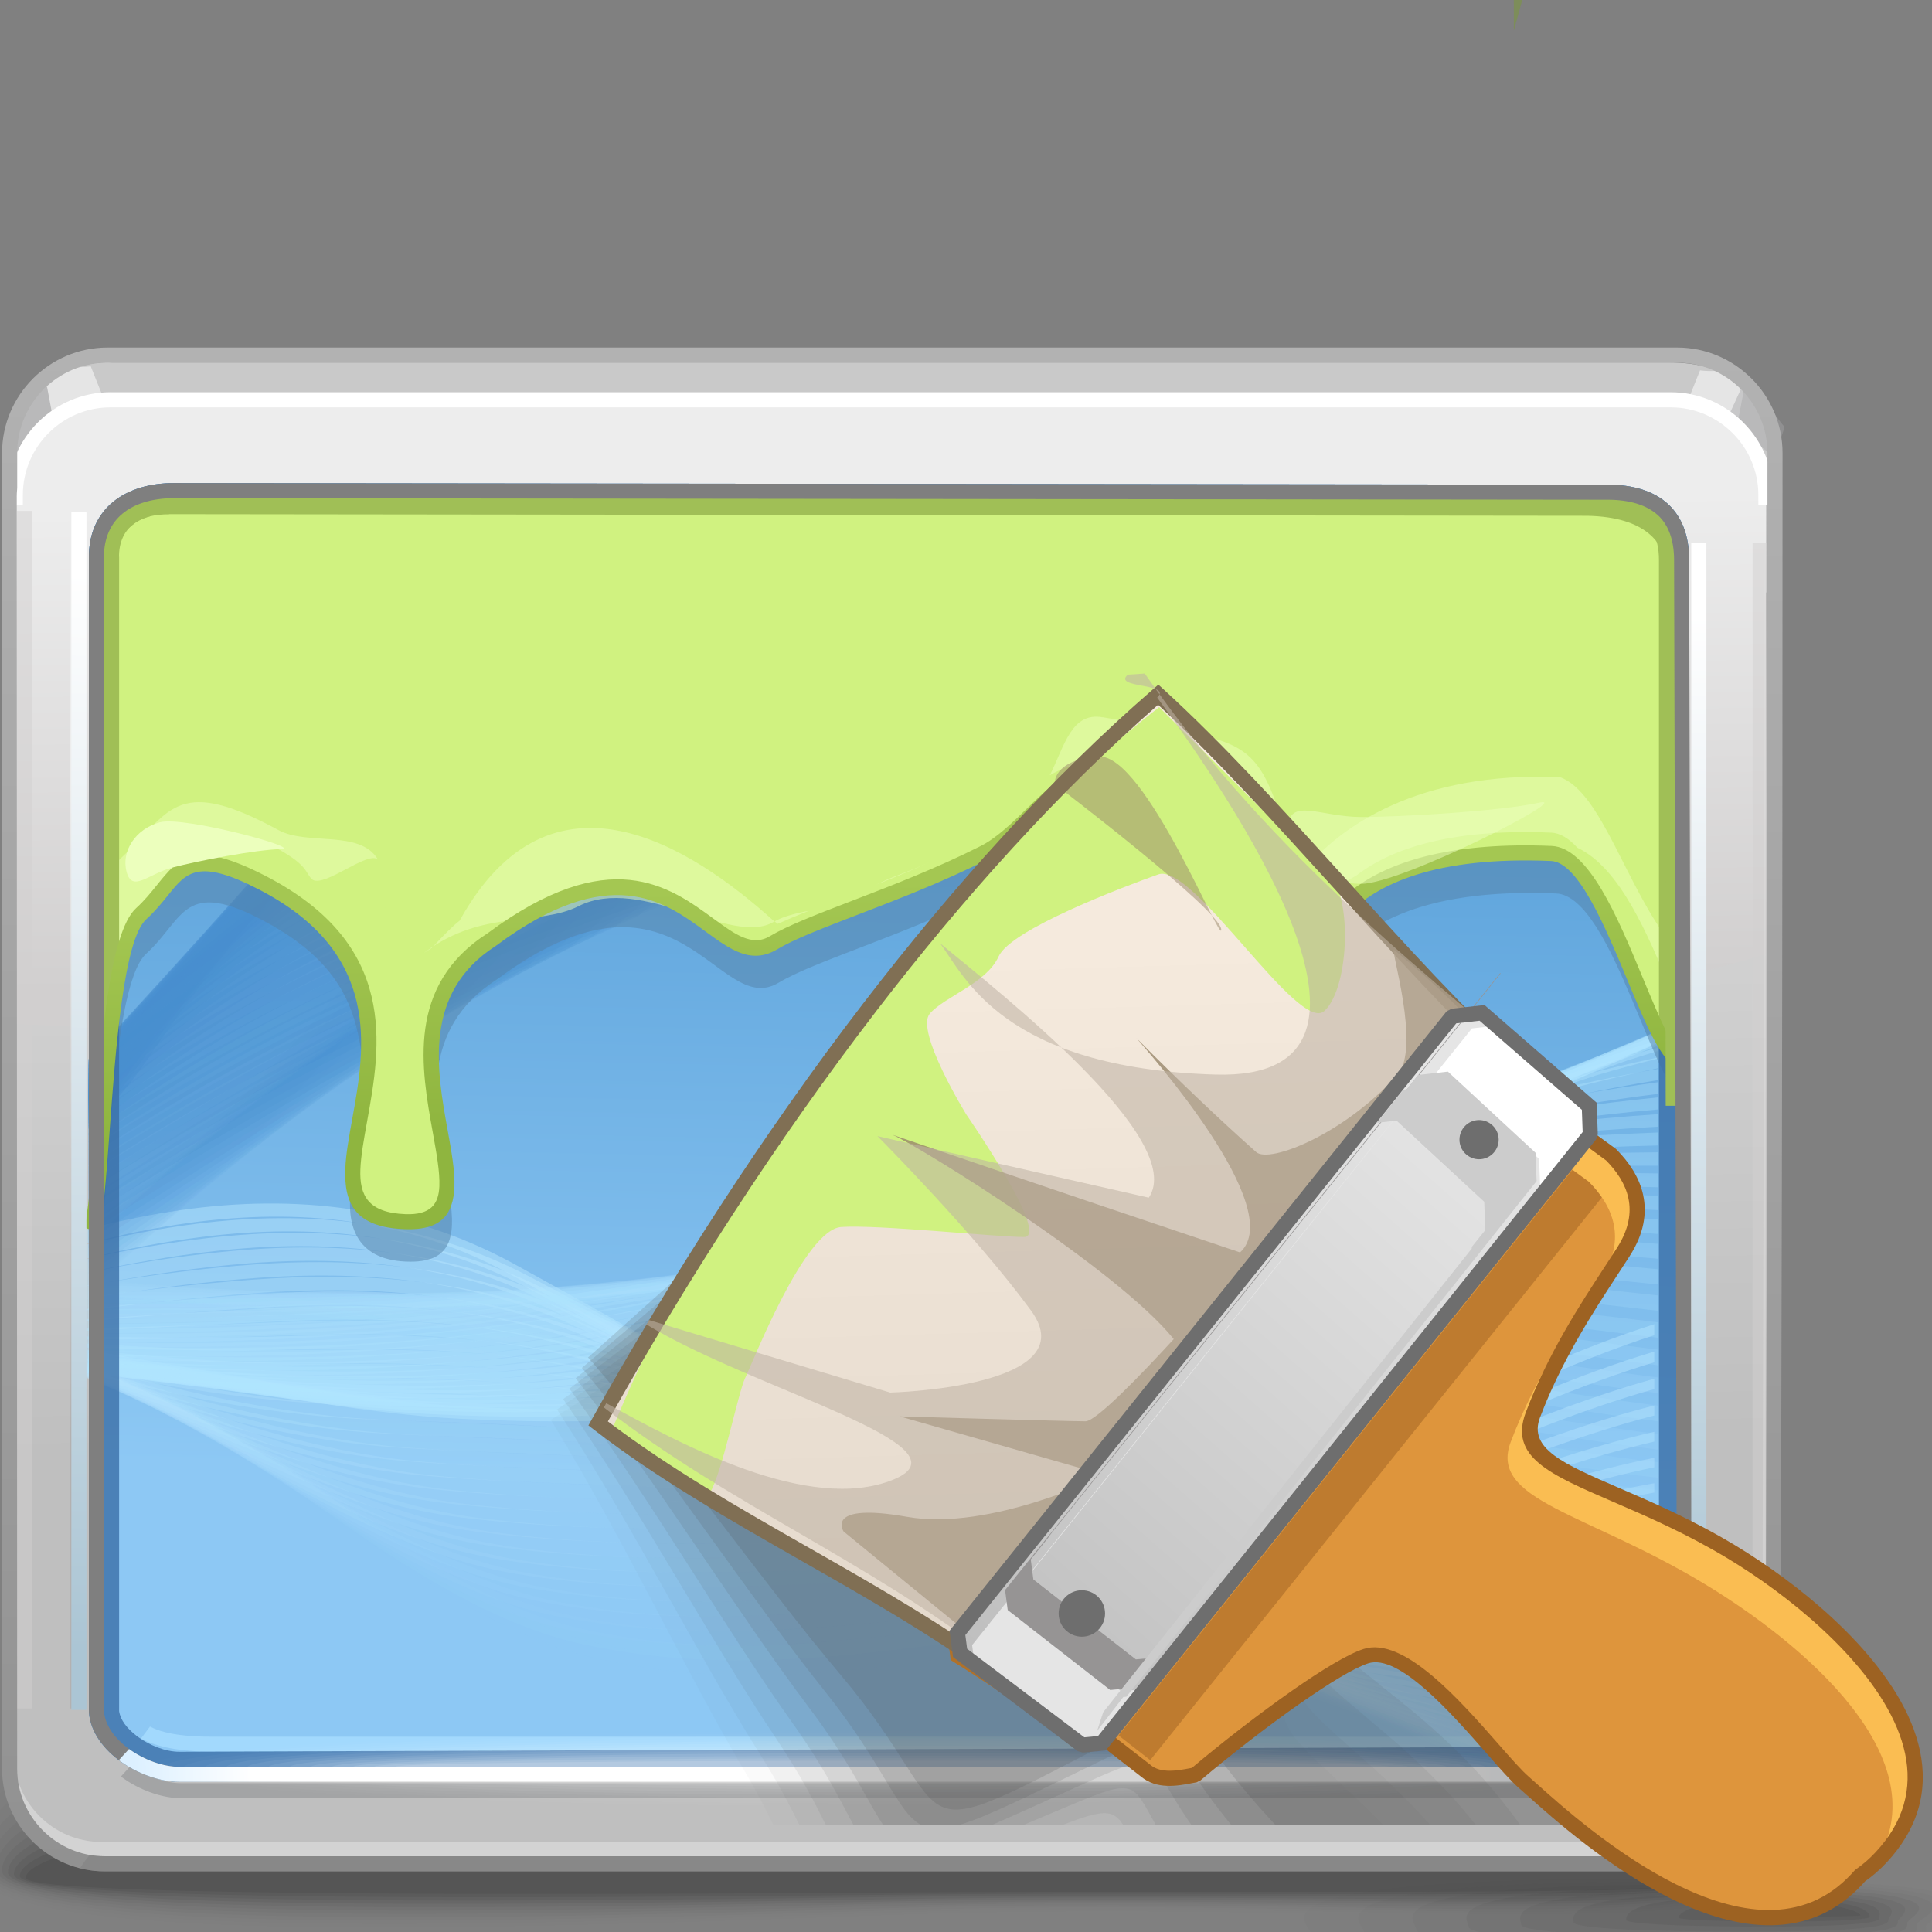 <?xml version="1.0" encoding="UTF-8" standalone="no"?>
<!-- Creator: CorelDRAW -->

<svg
   xmlns:dc="http://purl.org/dc/elements/1.1/"
   xmlns:cc="http://creativecommons.org/ns#"
   xmlns:rdf="http://www.w3.org/1999/02/22-rdf-syntax-ns#"
   xmlns:svg="http://www.w3.org/2000/svg"
   xmlns="http://www.w3.org/2000/svg"
   xmlns:xlink="http://www.w3.org/1999/xlink"
   xmlns:sodipodi="http://sodipodi.sourceforge.net/DTD/sodipodi-0.dtd"
   xmlns:inkscape="http://www.inkscape.org/namespaces/inkscape"
   xml:space="preserve"
   width="128px"
   height="128px"
   style="shape-rendering:geometricPrecision; text-rendering:geometricPrecision; image-rendering:optimizeQuality; fill-rule:evenodd; clip-rule:evenodd"
   viewBox="0 0 128 128"
   id="svg3568"
   version="1.1"
   inkscape:version="0.48.1 r9760"
   sodipodi:docname="preferences-desktop-theme.svg"><rect x="0" y="0" width="128" height="128" fill="#808080" stroke="none"/><sodipodi:namedview
   pagecolor="#ffffff"
   bordercolor="#666666"
   borderopacity="1"
   objecttolerance="10"
   gridtolerance="10"
   guidetolerance="10"
   inkscape:pageopacity="0"
   inkscape:pageshadow="2"
   inkscape:window-width="646"
   inkscape:window-height="480"
   id="namedview3932"
   showgrid="false"
   inkscape:zoom="2.078125"
   inkscape:cx="64"
   inkscape:cy="64"
   inkscape:window-x="0"
   inkscape:window-y="24"
   inkscape:window-maximized="0"
   inkscape:current-layer="svg3568" />
 <defs
   id="defs3570">
  <style
   type="text/css"
   id="style3572">
   
    .fil132 {fill:none}
    .fil195 {fill:#CCCCCC}
    .fil192 {fill:#E5E5E5}
    .fil194 {fill:white}
    .fil137 {fill:#7F7F7F}
    .fil131 {fill:#A0BF56}
    .fil181 {fill:#B07129}
    .fil12 {fill:#C9C9C9}
    .fil129 {fill:#D0F280}
    .fil186 {fill:#DE953C}
    .fil13 {fill:#E5E5E5}
    .fil134 {fill:#ECFFBD}
    .fil188 {fill:#FABD52}
    .fil196 {fill:#6E6E6E}
    .fil193 {fill:#969494}
    .fil183 {fill:#806F54;fill-rule:nonzero}
    .fil189 {fill:#9D6222;fill-rule:nonzero}
    .fil143 {fill:white;fill-rule:nonzero}
    .fil197 {fill:#6E6E6E;fill-rule:nonzero}
    .fil0 {fill:black;fill-opacity:0}
    .fil161 {fill:#333333;fill-opacity:0}
    .fil172 {fill:#4C4C4C;fill-opacity:0}
    .fil147 {fill:white;fill-opacity:0}
    .fil171 {fill:#41015E;fill-opacity:0}
    .fil1 {fill:black;fill-opacity:0.008}
    .fil148 {fill:white;fill-opacity:0.008}
    .fil94 {fill:#4990D0;fill-opacity:0.012}
    .fil2 {fill:black;fill-opacity:0.012}
    .fil162 {fill:#333333;fill-opacity:0.012}
    .fil126 {fill:#B0E5FF;fill-opacity:0.016}
    .fil52 {fill:#B8E7FF;fill-opacity:0.016}
    .fil3 {fill:black;fill-opacity:0.02}
    .fil149 {fill:white;fill-opacity:0.02}
    .fil93 {fill:#4990D0;fill-opacity:0.02}
    .fil173 {fill:#4C4C4C;fill-opacity:0.024}
    .fil4 {fill:black;fill-opacity:0.024}
    .fil163 {fill:#333333;fill-opacity:0.027}
    .fil150 {fill:white;fill-opacity:0.027}
    .fil125 {fill:#B0E5FF;fill-opacity:0.031}
    .fil51 {fill:#B8E7FF;fill-opacity:0.031}
    .fil92 {fill:#4990D0;fill-opacity:0.031}
    .fil5 {fill:black;fill-opacity:0.031}
    .fil6 {fill:black;fill-opacity:0.035}
    .fil151 {fill:white;fill-opacity:0.035}
    .fil164 {fill:#333333;fill-opacity:0.039}
    .fil91 {fill:#4990D0;fill-opacity:0.039}
    .fil7 {fill:black;fill-opacity:0.043}
    .fil124 {fill:#B0E5FF;fill-opacity:0.047}
    .fil50 {fill:#B8E7FF;fill-opacity:0.047}
    .fil152 {fill:white;fill-opacity:0.047}
    .fil174 {fill:#4C4C4C;fill-opacity:0.047}
    .fil8 {fill:black;fill-opacity:0.051}
    .fil90 {fill:#4990D0;fill-opacity:0.051}
    .fil165 {fill:#333333;fill-opacity:0.055}
    .fil9 {fill:black;fill-opacity:0.055}
    .fil153 {fill:white;fill-opacity:0.055}
    .fil123 {fill:#B0E5FF;fill-opacity:0.059}
    .fil49 {fill:#B8E7FF;fill-opacity:0.059}
    .fil89 {fill:#4990D0;fill-opacity:0.063}
    .fil10 {fill:black;fill-opacity:0.063}
    .fil154 {fill:white;fill-opacity:0.063}
    .fil166 {fill:#333333;fill-opacity:0.067}
    .fil11 {fill:black;fill-opacity:0.067}
    .fil88 {fill:#4990D0;fill-opacity:0.071}
    .fil175 {fill:#4C4C4C;fill-opacity:0.075}
    .fil155 {fill:white;fill-opacity:0.075}
    .fil122 {fill:#B0E5FF;fill-opacity:0.075}
    .fil48 {fill:#B8E7FF;fill-opacity:0.075}
    .fil167 {fill:#333333;fill-opacity:0.078}
    .fil87 {fill:#4990D0;fill-opacity:0.082}
    .fil156 {fill:white;fill-opacity:0.082}
    .fil121 {fill:#B0E5FF;fill-opacity:0.09}
    .fil47 {fill:#B8E7FF;fill-opacity:0.09}
    .fil86 {fill:#4990D0;fill-opacity:0.09}
    .fil157 {fill:white;fill-opacity:0.094}
    .fil168 {fill:#333333;fill-opacity:0.094}
    .fil176 {fill:#4C4C4C;fill-opacity:0.098}
    .fil158 {fill:white;fill-opacity:0.102}
    .fil85 {fill:#4990D0;fill-opacity:0.102}
    .fil120 {fill:#B0E5FF;fill-opacity:0.106}
    .fil46 {fill:#B8E7FF;fill-opacity:0.106}
    .fil169 {fill:#333333;fill-opacity:0.106}
    .fil159 {fill:white;fill-opacity:0.11}
    .fil84 {fill:#4990D0;fill-opacity:0.114}
    .fil170 {fill:#333333;fill-opacity:0.122}
    .fil160 {fill:white;fill-opacity:0.122}
    .fil119 {fill:#B0E5FF;fill-opacity:0.122}
    .fil45 {fill:#B8E7FF;fill-opacity:0.122}
    .fil177 {fill:#4C4C4C;fill-opacity:0.122}
    .fil83 {fill:#4990D0;fill-opacity:0.122}
    .fil82 {fill:#4990D0;fill-opacity:0.133}
    .fil118 {fill:#B0E5FF;fill-opacity:0.137}
    .fil44 {fill:#B8E7FF;fill-opacity:0.137}
    .fil81 {fill:#4990D0;fill-opacity:0.145}
    .fil178 {fill:#4C4C4C;fill-opacity:0.145}
    .fil117 {fill:#B0E5FF;fill-opacity:0.153}
    .fil43 {fill:#B8E7FF;fill-opacity:0.153}
    .fil80 {fill:#4990D0;fill-opacity:0.153}
    .fil79 {fill:#4990D0;fill-opacity:0.165}
    .fil116 {fill:#B0E5FF;fill-opacity:0.165}
    .fil42 {fill:#B8E7FF;fill-opacity:0.165}
    .fil179 {fill:#4C4C4C;fill-opacity:0.173}
    .fil78 {fill:#4990D0;fill-opacity:0.173}
    .fil115 {fill:#B0E5FF;fill-opacity:0.18}
    .fil41 {fill:#B8E7FF;fill-opacity:0.18}
    .fil77 {fill:#4990D0;fill-opacity:0.184}
    .fil76 {fill:#4990D0;fill-opacity:0.196}
    .fil114 {fill:#B0E5FF;fill-opacity:0.196}
    .fil40 {fill:#B8E7FF;fill-opacity:0.196}
    .fil75 {fill:#4990D0;fill-opacity:0.204}
    .fil113 {fill:#B0E5FF;fill-opacity:0.212}
    .fil39 {fill:#B8E7FF;fill-opacity:0.212}
    .fil74 {fill:#4990D0;fill-opacity:0.216}
    .fil73 {fill:#4990D0;fill-opacity:0.224}
    .fil112 {fill:#B0E5FF;fill-opacity:0.227}
    .fil38 {fill:#B8E7FF;fill-opacity:0.227}
    .fil72 {fill:#4990D0;fill-opacity:0.235}
    .fil111 {fill:#B0E5FF;fill-opacity:0.243}
    .fil37 {fill:#B8E7FF;fill-opacity:0.243}
    .fil71 {fill:#4990D0;fill-opacity:0.247}
    .fil70 {fill:#4990D0;fill-opacity:0.255}
    .fil110 {fill:#B0E5FF;fill-opacity:0.259}
    .fil36 {fill:#B8E7FF;fill-opacity:0.259}
    .fil69 {fill:#4990D0;fill-opacity:0.267}
    .fil109 {fill:#B0E5FF;fill-opacity:0.275}
    .fil35 {fill:#B8E7FF;fill-opacity:0.275}
    .fil68 {fill:#4990D0;fill-opacity:0.275}
    .fil67 {fill:#4990D0;fill-opacity:0.286}
    .fil108 {fill:#B0E5FF;fill-opacity:0.286}
    .fil34 {fill:#B8E7FF;fill-opacity:0.286}
    .fil66 {fill:#4990D0;fill-opacity:0.298}
    .fil107 {fill:#B0E5FF;fill-opacity:0.302}
    .fil33 {fill:#B8E7FF;fill-opacity:0.302}
    .fil65 {fill:#4990D0;fill-opacity:0.306}
    .fil64 {fill:#4990D0;fill-opacity:0.318}
    .fil106 {fill:#B0E5FF;fill-opacity:0.318}
    .fil32 {fill:#B8E7FF;fill-opacity:0.318}
    .fil63 {fill:#4990D0;fill-opacity:0.325}
    .fil105 {fill:#B0E5FF;fill-opacity:0.333}
    .fil31 {fill:#B8E7FF;fill-opacity:0.333}
    .fil62 {fill:#4990D0;fill-opacity:0.337}
    .fil61 {fill:#4990D0;fill-opacity:0.349}
    .fil104 {fill:#B0E5FF;fill-opacity:0.349}
    .fil30 {fill:#B8E7FF;fill-opacity:0.349}
    .fil60 {fill:#4990D0;fill-opacity:0.357}
    .fil103 {fill:#B0E5FF;fill-opacity:0.365}
    .fil29 {fill:#B8E7FF;fill-opacity:0.365}
    .fil59 {fill:#4990D0;fill-opacity:0.369}
    .fil58 {fill:#4990D0;fill-opacity:0.38}
    .fil102 {fill:#B0E5FF;fill-opacity:0.38}
    .fil28 {fill:#B8E7FF;fill-opacity:0.38}
    .fil57 {fill:#4990D0;fill-opacity:0.388}
    .fil101 {fill:#B0E5FF;fill-opacity:0.392}
    .fil27 {fill:#B8E7FF;fill-opacity:0.392}
    .fil56 {fill:#4990D0;fill-opacity:0.4}
    .fil100 {fill:#B0E5FF;fill-opacity:0.408}
    .fil26 {fill:#B8E7FF;fill-opacity:0.408}
    .fil55 {fill:#4990D0;fill-opacity:0.408}
    .fil54 {fill:#4990D0;fill-opacity:0.42}
    .fil99 {fill:#B0E5FF;fill-opacity:0.424}
    .fil25 {fill:#B8E7FF;fill-opacity:0.424}
    .fil53 {fill:#4990D0;fill-opacity:0.431}
    .fil98 {fill:#B0E5FF;fill-opacity:0.439}
    .fil24 {fill:#B8E7FF;fill-opacity:0.439}
    .fil138 {fill:#808385;fill-opacity:0.439}
    .fil14 {fill:#A4A5A7;fill-opacity:0.439}
    .fil18 {fill:#EDEDED;fill-opacity:0.439}
    .fil145 {fill:#7F7F7F;fill-rule:nonzero;fill-opacity:0.439}
    .fil97 {fill:#B0E5FF;fill-opacity:0.455}
    .fil23 {fill:#B8E7FF;fill-opacity:0.455}
    .fil96 {fill:#B0E5FF;fill-opacity:0.471}
    .fil22 {fill:#B8E7FF;fill-opacity:0.471}
    .fil95 {fill:#B0E5FF;fill-opacity:0.486}
    .fil21 {fill:#B8E7FF;fill-opacity:0.486}
    .fil135 {fill:#7A9A35;fill-opacity:0.502}
    .fil182 {fill:#99876A;fill-opacity:0.502}
    .fil187 {fill:#9D6222;fill-opacity:0.502}
    .fil130 {fill:#EBFFBA;fill-opacity:0.502}
    .fil136 {fill:#ECFFBD;fill-opacity:0.502}
    .fil127 {fill:#5481A8;fill-rule:nonzero;fill-opacity:0.502}
    .fil141 {fill:#D1CFCF;fill-rule:nonzero;fill-opacity:0.502}
    .fil190 {fill:#BFB2A4;fill-opacity:0.561}
    .fil128 {fill:#396DA6;fill-opacity:0.78}
    .fil20 {fill:#A8DEFF;fill-opacity:0.78}
    .fil184 {fill:#99876A;fill-opacity:0.8}
    .fil139 {fill:url(#id0)}
    .fil17 {fill:url(#id1)}
    .fil191 {fill:url(#id2)}
    .fil180 {fill:url(#id3)}
    .fil19 {fill:url(#id4)}
    .fil185 {fill:url(#id5)}
    .fil15 {fill:url(#id6)}
    .fil16 {fill:url(#id7)}
    .fil144 {fill:url(#id8);fill-rule:nonzero}
    .fil146 {fill:url(#id9);fill-rule:nonzero}
    .fil142 {fill:url(#id10);fill-rule:nonzero}
    .fil140 {fill:url(#id11);fill-rule:nonzero}
    .fil133 {fill:url(#id12);fill-rule:nonzero}
   
  </style>
  <linearGradient
   id="id0"
   gradientUnits="userSpaceOnUse"
   x1="8.897"
   y1="118.04"
   x2="109.295"
   y2="115.888">
   <stop
   offset="0"
   style="stop-color:#DCF0FF"
   id="stop3575" />
   <stop
   offset="0.078"
   style="stop-color:white"
   id="stop3577" />
   <stop
   offset="0.89"
   style="stop-color:white"
   id="stop3579" />
   <stop
   offset="1"
   style="stop-color:#DCF0FF"
   id="stop3581" />
  </linearGradient>
  <linearGradient
   id="id1"
   gradientUnits="userSpaceOnUse"
   x1="58.811"
   y1="33.342"
   x2="59.199"
   y2="65.019">
   <stop
   offset="0"
   style="stop-color:#EDEDED"
   id="stop3584" />
   <stop
   offset="1"
   style="stop-color:#D1CFCF"
   id="stop3586" />
  </linearGradient>
  <linearGradient
   id="id2"
   gradientUnits="userSpaceOnUse"
   x1="72.472"
   y1="116.361"
   x2="104.069"
   y2="80.403">
   <stop
   offset="0"
   style="stop-color:#BFBFBF"
   id="stop3589" />
   <stop
   offset="1"
   style="stop-color:#E5E5E5"
   id="stop3591" />
  </linearGradient>
  <linearGradient
   id="id3"
   gradientUnits="userSpaceOnUse"
   x1="69.036"
   y1="62.895"
   x2="70.369"
   y2="108.077">
   <stop
   offset="0"
   style="stop-color:#F5EADD"
   id="stop3594" />
   <stop
   offset="1"
   style="stop-color:#E4D9CC"
   id="stop3596" />
  </linearGradient>
  <linearGradient
   id="id4"
   gradientUnits="userSpaceOnUse"
   x1="59.4"
   y1="52.069"
   x2="58.401"
   y2="97.993">
   <stop
   offset="0"
   style="stop-color:#5CA2DA"
   id="stop3599" />
   <stop
   offset="1"
   style="stop-color:#8DC8F4"
   id="stop3601" />
  </linearGradient>
  <linearGradient
   id="id5"
   gradientUnits="userSpaceOnUse"
   x1="94.863"
   y1="87.573"
   x2="117.637"
   y2="131.907">
   <stop
   offset="0"
   style="stop-color:#A0C646"
   id="stop3604" />
   <stop
   offset="1"
   style="stop-color:#83B029"
   id="stop3606" />
  </linearGradient>
  <linearGradient
   id="id6"
   gradientUnits="userSpaceOnUse"
   x1="59.407"
   y1="95.802"
   x2="58.796"
   y2="54.361">
   <stop
   offset="0"
   style="stop-color:#B0B0B0"
   id="stop3609" />
   <stop
   offset="1"
   style="stop-color:#BEBEBE"
   id="stop3611" />
  </linearGradient>
  <linearGradient
   id="id7"
   gradientUnits="userSpaceOnUse"
   x1="59.309"
   y1="95.7"
   x2="58.7"
   y2="54.321">
   <stop
   offset="0"
   style="stop-color:#BFBFBF"
   id="stop3614" />
   <stop
   offset="1"
   style="stop-color:#D6D6D6"
   id="stop3616" />
  </linearGradient>
  <linearGradient
   id="id8"
   gradientUnits="userSpaceOnUse"
   x1="59.104"
   y1="123.983"
   x2="59.104"
   y2="23.028">
   <stop
   offset="0"
   style="stop-color:#919191"
   id="stop3619" />
   <stop
   offset="1"
   style="stop-color:#B2B2B2"
   id="stop3621" />
  </linearGradient>
  <linearGradient
   id="id9"
   gradientUnits="userSpaceOnUse"
   x1="4.511"
   y1="109.304"
   x2="5.945"
   y2="37.927">
   <stop
   offset="0"
   style="stop-color:#ABC5D4"
   id="stop3624" />
   <stop
   offset="1"
   style="stop-color:white"
   id="stop3626" />
  </linearGradient>
  <linearGradient
   id="id10"
   gradientUnits="userSpaceOnUse"
   xlink:href="#id9"
   x1="111.852"
   y1="110.51"
   x2="113.253"
   y2="40.721">
  </linearGradient>
  <linearGradient
   id="id11"
   gradientUnits="userSpaceOnUse"
   x1="4.704"
   y1="94.931"
   x2="5.59"
   y2="52.105">
   <stop
   offset="0"
   style="stop-color:#B3B1B1"
   id="stop3630" />
   <stop
   offset="1"
   style="stop-color:#EDEDED"
   id="stop3632" />
  </linearGradient>
  <linearGradient
   id="id12"
   gradientUnits="userSpaceOnUse"
   x1="58.843"
   y1="73.836"
   x2="58.276"
   y2="58.48">
   <stop
   offset="0"
   style="stop-color:#8FB53F"
   id="stop3635" />
   <stop
   offset="1"
   style="stop-color:#A4C752"
   id="stop3637" />
  </linearGradient>
 </defs>
 <g
   id="Слой_x0020_1">
  <g
   id="_178930320">
   <path
   id="_178579816"
   class="fil0"
   d="M56.5 107.147c59.187,-2.523 62.539,7.343 62.796,15.24 0.257,7.898 -26.073,3.272 -60.582,4.635 -34.508,1.363 -61.353,1.9 -61.353,-3.954 0,-5.855 -0.048,-13.396 59.139,-15.92z" />
   <g
   id="g3643">
    <path
   id="_178579744"
   class="fil1"
   d="M56.632 108.118c56.755,-2.329 62.155,7.011 62.392,14.443 0.237,7.313 -26.246,3.053 -60.276,4.311 -34.032,1.258 -60.99,1.742 -60.99,-3.684 0,-5.545 2.118,-12.739 58.874,-15.07z" />
    <path
   id="_178579672"
   class="fil2"
   d="M56.76 109.09c54.325,-2.134 61.774,6.68 61.991,13.644 0.217,6.73 -26.419,2.836 -59.972,3.989 -33.554,1.153 -60.627,1.584 -60.627,-3.412 0,-5.237 4.283,-12.085 58.608,-14.221z" />
    <path
   id="_178579600"
   class="fil3"
   d="M56.891 110.062c51.895,-1.941 61.391,6.348 61.588,12.847 0.197,6.144 -26.592,2.617 -59.669,3.665 -33.078,1.048 -60.262,1.426 -60.262,-3.142 0,-4.928 6.448,-11.428 58.343,-13.37z" />
    <path
   id="_178579528"
   class="fil4"
   d="M57.021 111.034c49.465,-1.747 61.007,6.017 61.185,12.049 0.178,5.561 -26.763,2.401 -59.364,3.343 -32.601,0.943 -59.899,1.269 -59.899,-2.871 0,-4.618 8.614,-10.773 58.078,-12.52z" />
    <path
   id="_177586392"
   class="fil5"
   d="M57.151 112.005c47.033,-1.552 60.624,5.686 60.782,11.251 0.158,4.976 -26.935,2.183 -59.059,3.019 -32.125,0.837 -59.535,1.11 -59.535,-2.6 0,-4.31 10.779,-10.117 57.813,-11.671z" />
    <path
   id="_173493008"
   class="fil6"
   d="M57.281 112.979c44.604,-1.358 60.24,5.354 60.38,10.454 0.138,4.391 -27.108,1.964 -58.756,2.695 -31.649,0.732 -59.173,0.952 -59.173,-2.329 0,-4 12.945,-9.461 57.549,-10.82z" />
    <path
   id="_173458840"
   class="fil7"
   d="M57.413 113.951c42.173,-1.165 59.858,5.022 59.976,9.656 0.119,3.807 -27.279,1.747 -58.451,2.373 -31.172,0.626 -58.808,0.794 -58.808,-2.059 0,-3.691 15.109,-8.805 57.283,-9.97z" />
    <path
   id="_173457832"
   class="fil8"
   d="M57.543 114.924c39.742,-0.971 59.475,4.69 59.573,8.858 0.1,3.222 -27.451,1.528 -58.146,2.049 -30.695,0.521 -58.445,0.635 -58.445,-1.788 0,-3.382 17.275,-8.149 57.018,-9.119z" />
    <path
   id="_173458528"
   class="fil9"
   d="M57.673 115.895c37.312,-0.776 59.091,4.359 59.17,8.061 0.079,2.637 -27.625,1.31 -57.843,1.726 -30.22,0.416 -58.081,0.477 -58.081,-1.517 0,-3.073 19.44,-7.493 56.754,-8.27z" />
    <path
   id="_178938360"
   class="fil10"
   d="M57.801 116.867c34.883,-0.582 58.71,4.028 58.769,7.263 0.06,2.054 -27.796,1.094 -57.538,1.403 -29.743,0.311 -57.719,0.32 -57.719,-1.246 0,-2.764 21.606,-6.837 56.488,-7.42z" />
    <path
   id="_178934664"
   class="fil11"
   d="M57.934 117.839c32.451,-0.389 58.325,3.696 58.365,6.465 0.04,1.468 -27.969,0.875 -57.236,1.08 -29.265,0.206 -57.353,0.162 -57.353,-0.976 0,-2.454 23.771,-6.181 56.224,-6.569z" />
   </g>
  </g>
  <path
   class="fil12"
   d="M7.455 24.02l103.129 0c3.977,0 6.646,1.866 6.589,6.481l-0.11 8.752 -116.088 0 0 -8.752c0,-3.671 2.629,-6.677 6.48,-6.481z"
   id="path3656" />
  <path
   class="fil13"
   d="M115.663 25.166c-0.902,-0.985 -1.584,-0.436 -3.033,-0.626l-0.927 2.319 3.384 1.357 0.576 -3.05z"
   id="path3658" />
  <path
   class="fil14"
   d="M118.236 28.288c-0.902,-0.985 -1.381,-2.471 -2.83,-2.661l-0.996 2.183 3.181 2.51 0.645 -2.032z"
   id="path3660" />
  <path
   class="fil14"
   d="M1.082 28.018c0.902,-0.985 1.381,-2.471 2.83,-2.661l0.996 2.183 -4.264 5.291 0.438 -4.813z"
   id="path3662" />
  <path
   class="fil13"
   d="M2.978 24.897c0.902,-0.985 1.584,-0.436 3.033,-0.626l0.927 2.319 -3.384 1.357 -0.576 -3.05z"
   id="path3664" />
  <path
   class="fil15"
   d="M7.316 26.592l103.378 0c3.467,0 6.294,2.852 6.302,6.302l0.193 84.374c0.008,3.452 -2.842,6.301 -6.302,6.301 -41.507,0 -32.585,0 -103.378,0 -3.461,0 -6.295,-2.835 -6.302,-6.301l-0.193 -84.374c-0.007,-3.467 2.836,-6.302 6.302,-6.302z"
   id="path3666" />
  <path
   class="fil16"
   d="M7.316 26.592l103.378 0c3.467,0 6.302,2.852 6.302,6.302l0 84.234c0,3.452 -2.842,6.302 -6.302,6.302 -41.507,0 -32.584,0 -103.378,0 -3.461,0 -6.302,-2.836 -6.302,-6.302l0 -84.234c0,-3.467 2.836,-6.302 6.302,-6.302z"
   id="path3668" />
  <path
   class="fil17"
   d="M116.997 63.206c-27.788,8.563 -84.129,6.317 -115.983,4.622l0 -34.934c0,-3.467 2.836,-6.302 6.302,-6.302l103.378 0c3.467,0 6.302,2.851 6.302,6.302l0 30.312z"
   id="path3670" />
  <path
   class="fil18"
   d="M116.879 31.957c0.059,0.347 0.092,0.707 0.092,1.067l0 84.562c0,1.046 -0.263,2.043 -0.725,2.919 -0.15,0.185 -0.308,0.36 -0.476,0.528 -1.233,1.233 -2.935,2.002 -4.801,2.002l-104.25 0c-1.713,0 -3.286,-0.645 -4.487,-1.703 -0.781,-1.05 -1.244,-2.346 -1.244,-3.745l0 -0.454c0.195,1.237 0.785,2.347 1.633,3.195 1.051,1.051 2.503,1.706 4.097,1.706l104.25 0c1.592,0 3.044,-0.656 4.095,-1.707 1.051,-1.051 1.707,-2.504 1.707,-4.095 0,-15.017 0.037,-22.622 0.071,-39.33 0.031,-14.69 0.037,-28.923 0.038,-44.944z"
   id="path3672" />
  <path
   class="fil19"
   d="M5.89 36.903l0 76.541c0.211,2.668 3.582,4.616 5.995,4.609l94.832 -0.335c3.485,-0.097 5.074,-2.434 5.193,-5.497l0 -75.117c0,-3.224 -1.925,-4.987 -5.392,-4.99l-94.99 -0.106c-3.241,-0.004 -5.64,1.691 -5.639,4.896z"
   id="path3674" />
  <path
   class="fil20"
   d="M9.341 115.181c1.294,0.72 3.36,0.873 4.541,0.873l91.033 0c1.218,-0.034 2.433,-0.236 3.334,-0.693l-0.62 -0.79c-0.743,0.332 -1.76,0.461 -2.741,0.488l-91.006 0c-0.98,0.002 -2.828,-0.07 -3.944,-0.67l-0.598 0.793z"
   id="path3676" />
  <g
   id="_179072264">
   <g
   id="g3679">
    <path
   id="_173209160"
   class="fil21"
   d="M5.626 81.482c2.139,-0.569 4.31,-1.024 6.499,-1.329 7.308,-1.017 14.792,-0.299 21.871,3.552 4.051,2.224 7.712,4.284 11.008,6.145 17.737,10.322 23.209,13.473 37.172,9.449 6.894,-1.898 17.209,-8.314 27.425,-11.567l0 0.729c-10.141,3.265 -20.38,9.638 -27.231,11.529 -14.262,4.117 -19.793,0.933 -37.739,-9.513 -3.255,-1.843 -6.873,-3.876 -10.989,-6.139 -6.717,-3.64 -13.954,-4.304 -21.102,-3.32 -2.323,0.32 -4.636,0.807 -6.914,1.42l0 -0.956z" />
    <path
   id="_173210456"
   class="fil22"
   d="M5.626 82.483c2.431,-0.606 4.898,-1.088 7.39,-1.403 7.335,-0.926 14.81,-0.254 21.937,3.431 4.049,2.134 7.772,4.135 11.162,5.976 17.459,10.054 23.074,13.22 36.861,9.514 6.796,-1.658 16.775,-7.52 26.625,-10.452l0 0.706c-9.786,2.946 -19.699,8.783 -26.455,10.44 -14.073,3.802 -19.74,0.604 -37.397,-9.571 -3.348,-1.82 -7.025,-3.797 -11.133,-5.971 -6.781,-3.482 -14.021,-4.098 -21.205,-3.206 -2.619,0.324 -5.221,0.832 -7.786,1.469l0 -0.935z" />
    <path
   id="_173210720"
   class="fil23"
   d="M5.626 83.439c2.724,-0.619 5.489,-1.114 8.281,-1.429 7.361,-0.835 14.829,-0.213 22.004,3.308 4.047,2.043 7.832,3.986 11.315,5.809 17.18,9.784 22.94,12.967 36.553,9.578 6.69,-1.423 16.336,-6.743 25.822,-9.36l0 0.685c-9.431,2.635 -19.023,7.944 -25.677,9.372 -13.885,3.487 -19.69,0.274 -37.057,-9.626 -3.437,-1.8 -7.176,-3.722 -11.276,-5.803 -6.842,-3.322 -14.087,-3.893 -21.307,-3.092 -2.91,0.324 -5.802,0.834 -8.656,1.472l0 -0.913z" />
    <path
   id="_173209232"
   class="fil24"
   d="M5.626 84.347c3.02,-0.608 6.078,-1.101 9.171,-1.41 7.387,-0.744 14.847,-0.168 22.072,3.187 4.043,1.955 7.892,3.84 11.467,5.642 16.902,9.515 22.806,12.716 36.244,9.643 6.582,-1.195 15.894,-5.986 25.021,-8.291l0 0.664c-9.082,2.327 -18.351,7.122 -24.9,8.327 -13.696,3.17 -19.638,-0.058 -36.717,-9.683 -3.53,-1.78 -7.328,-3.644 -11.419,-5.636 -6.906,-3.163 -14.153,-3.686 -21.41,-2.978 -3.203,0.313 -6.382,0.811 -9.528,1.422l0 -0.886z" />
    <path
   id="_176675752"
   class="fil25"
   d="M5.626 85.199c3.32,-0.567 6.671,-1.036 10.064,-1.333 7.412,-0.652 14.863,-0.124 22.135,3.066 4.041,1.865 7.954,3.692 11.622,5.472 16.625,9.247 22.672,12.466 35.934,9.708 6.469,-0.972 15.448,-5.248 24.219,-7.25l0 0.647c-8.736,2.024 -17.685,6.32 -24.123,7.305 -13.507,2.855 -19.587,-0.389 -36.378,-9.739 -3.62,-1.76 -7.478,-3.565 -11.561,-5.467 -6.97,-3.006 -14.221,-3.483 -21.514,-2.865 -3.493,0.295 -6.957,0.761 -10.399,1.317l0 -0.86z" />
    <path
   id="_176681248"
   class="fil26"
   d="M5.626 85.994c3.625,-0.497 7.265,-0.924 10.955,-1.201 7.439,-0.56 14.882,-0.08 22.203,2.946 4.039,1.773 8.014,3.542 11.776,5.304 16.347,8.979 22.537,12.214 35.625,9.771 6.351,-0.756 14.998,-4.532 23.417,-6.233l0 0.63c-8.394,1.728 -17.02,5.536 -23.347,6.308 -13.318,2.539 -19.536,-0.716 -36.037,-9.795 -3.711,-1.74 -7.629,-3.49 -11.705,-5.3 -7.032,-2.845 -14.287,-3.276 -21.617,-2.752 -3.78,0.27 -7.525,0.684 -11.269,1.154l0 -0.833z" />
    <path
   id="_176676088"
   class="fil27"
   d="M5.626 86.727c3.938,-0.393 7.864,-0.757 11.845,-1.006 7.465,-0.469 14.902,-0.037 22.27,2.824 4.036,1.683 8.073,3.396 11.931,5.137 16.067,8.71 22.402,11.961 35.314,9.834 6.226,-0.546 14.543,-3.837 22.615,-5.249l0 0.618c-8.055,1.439 -16.363,4.775 -22.57,5.342 -13.129,2.222 -19.484,-1.05 -35.697,-9.854 -3.803,-1.719 -7.78,-3.411 -11.848,-5.131 -7.096,-2.686 -14.353,-3.07 -21.72,-2.637 -4.064,0.239 -8.088,0.576 -12.141,0.93l0 -0.807z" />
    <path
   id="_176676592"
   class="fil28"
   d="M5.626 87.398c4.257,-0.261 8.465,-0.535 12.737,-0.75 7.489,-0.376 14.919,0.007 22.336,2.702 4.034,1.595 8.133,3.249 12.084,4.97 15.788,8.439 22.268,11.708 35.005,9.899 6.096,-0.344 14.085,-3.171 21.813,-4.297l0 0.607c-7.721,1.155 -15.711,4.036 -21.793,4.402 -12.941,1.907 -19.434,-1.378 -35.358,-9.91 -3.893,-1.7 -7.931,-3.335 -11.991,-4.963 -7.159,-2.529 -14.418,-2.865 -21.823,-2.524 -4.344,0.201 -8.642,0.441 -13.01,0.645l0 -0.782z" />
    <path
   id="_176678608"
   class="fil29"
   d="M5.626 88c4.583,-0.089 9.071,-0.252 13.628,-0.423 7.517,-0.287 14.938,0.05 22.402,2.58 4.032,1.505 8.195,3.102 12.239,4.801 15.509,8.171 22.133,11.457 34.695,9.964 5.96,-0.149 13.622,-2.529 21.011,-3.38l0 0.6c-7.39,0.881 -15.064,3.322 -21.016,3.496 -12.754,1.59 -19.383,-1.709 -35.017,-9.966 -3.986,-1.68 -8.082,-3.256 -12.136,-4.795 -7.221,-2.368 -14.484,-2.66 -21.926,-2.411 -4.621,0.156 -9.188,0.275 -13.88,0.294l0 -0.759z" />
    <path
   id="_176681104"
   class="fil30"
   d="M5.626 88.539c4.921,0.115 9.682,0.09 14.52,-0.034 7.543,-0.195 14.955,0.093 22.47,2.46 4.028,1.414 8.254,2.95 12.391,4.634 15.23,7.9 21.998,11.204 34.386,10.025 5.816,0.039 13.154,-1.916 20.209,-2.5l0 0.598c-7.065,0.614 -14.423,2.633 -20.24,2.623 -12.563,1.273 -19.331,-2.04 -34.676,-10.024 -4.076,-1.657 -8.232,-3.178 -12.277,-4.626 -7.286,-2.211 -14.553,-2.456 -22.029,-2.298 -4.893,0.106 -9.728,0.078 -14.753,-0.118l0 -0.738z" />
    <path
   id="_176678584"
   class="fil31"
   d="M5.626 89.01c5.27,0.354 10.298,0.49 15.41,0.423 7.569,-0.102 14.974,0.136 22.536,2.339 4.028,1.323 8.315,2.804 12.546,4.466 14.953,7.63 21.864,10.953 34.075,10.089 5.668,0.214 12.682,-1.332 19.408,-1.659l0 0.594c-6.744,0.358 -13.79,1.975 -19.461,1.789 -12.376,0.958 -19.281,-2.372 -34.337,-10.081 -4.167,-1.638 -8.384,-3.102 -12.421,-4.46 -7.349,-2.052 -14.619,-2.248 -22.133,-2.182 -5.158,0.046 -10.252,-0.151 -15.623,-0.596l0 -0.722z" />
    <path
   id="_176675584"
   class="fil32"
   d="M5.626 89.413c5.63,0.63 10.919,0.954 16.302,0.947 7.595,-0.012 14.991,0.181 22.602,2.217 4.024,1.234 8.375,2.658 12.698,4.298 14.677,7.362 21.73,10.701 33.767,10.155 5.512,0.38 12.204,-0.781 18.606,-0.865l0 0.596c-6.428,0.113 -13.161,1.348 -18.685,0.993 -12.187,0.643 -19.23,-2.701 -33.997,-10.135 -4.258,-1.619 -8.535,-3.026 -12.562,-4.293 -7.413,-1.891 -14.685,-2.043 -22.236,-2.068 -5.42,-0.018 -10.769,-0.409 -16.494,-1.135l0 -0.711z" />
    <path
   id="_176679160"
   class="fil33"
   d="M5.626 89.753c6.004,0.937 11.548,1.474 17.194,1.535 7.619,0.08 15.01,0.223 22.668,2.095 4.022,1.145 8.434,2.51 12.853,4.13 14.397,7.093 21.594,10.448 33.458,10.218 5.348,0.537 11.72,-0.261 17.803,-0.113l0 0.602c-6.115,-0.122 -12.54,0.751 -17.908,0.241 -11.999,0.326 -19.178,-3.031 -33.657,-10.192 -4.349,-1.599 -8.686,-2.949 -12.707,-4.124 -7.475,-1.734 -14.751,-1.839 -22.338,-1.956 -5.675,-0.086 -11.273,-0.697 -17.365,-1.739l0 -0.698z" />
    <path
   id="_176682352"
   class="fil34"
   d="M5.626 90.029c6.39,1.277 12.183,2.053 18.084,2.186 7.647,0.172 15.028,0.268 22.734,1.976 4.021,1.054 8.496,2.36 13.008,3.961 14.118,6.823 21.461,10.197 33.147,10.282 5.177,0.683 11.234,0.222 17.002,0.587l0 0.613c-5.809,-0.344 -11.926,0.191 -17.13,-0.467 -11.811,0.011 -19.128,-3.361 -33.318,-10.249 -4.44,-1.579 -8.837,-2.871 -12.851,-3.958 -7.538,-1.574 -14.817,-1.633 -22.441,-1.841 -5.923,-0.161 -11.763,-1.013 -18.235,-2.399l0 -0.692z" />
    <path
   id="_176682064"
   class="fil35"
   d="M5.626 90.242c6.79,1.649 12.826,2.689 18.975,2.902 7.673,0.263 15.046,0.311 22.803,1.853 4.016,0.964 8.556,2.213 13.16,3.794 13.839,6.555 21.327,9.946 32.839,10.347 4.998,0.816 10.741,0.665 16.199,1.237l0 0.625c-5.506,-0.55 -11.318,-0.331 -16.354,-1.124 -11.622,-0.306 -19.077,-3.692 -32.978,-10.306 -4.531,-1.559 -8.987,-2.795 -12.992,-3.789 -7.602,-1.414 -14.884,-1.428 -22.545,-1.728 -6.165,-0.241 -12.241,-1.359 -19.106,-3.119l0 -0.69z" />
    <path
   id="_176676064"
   class="fil36"
   d="M5.626 90.396c7.205,2.052 13.475,3.382 19.866,3.677 7.699,0.354 15.065,0.354 22.869,1.732 4.012,0.873 8.616,2.066 13.315,3.625 13.56,6.288 21.192,9.695 32.527,10.412 4.813,0.937 10.244,1.071 15.398,1.828l0 0.641c-5.208,-0.742 -10.719,-0.811 -15.577,-1.729 -11.433,-0.624 -19.025,-4.023 -32.638,-10.362 -4.622,-1.539 -9.139,-2.718 -13.136,-3.622 -7.665,-1.256 -14.949,-1.222 -22.648,-1.615 -6.402,-0.325 -12.705,-1.733 -19.976,-3.892l0 -0.694z" />
    <path
   id="_176682016"
   class="fil37"
   d="M5.626 90.494c7.634,2.479 14.131,4.121 20.758,4.506 7.724,0.446 15.082,0.398 22.933,1.611 4.013,0.784 8.679,1.918 13.47,3.457 13.283,6.018 21.058,9.442 32.218,10.475 4.617,1.044 9.742,1.434 14.596,2.363l0 0.663c-4.916,-0.919 -10.127,-1.254 -14.799,-2.283 -11.245,-0.937 -18.975,-4.351 -32.299,-10.419 -4.713,-1.518 -9.289,-2.64 -13.278,-3.451 -7.728,-1.1 -15.017,-1.019 -22.75,-1.504 -6.633,-0.413 -13.16,-2.133 -20.849,-4.72l0 -0.699z" />
    <path
   id="_176675920"
   class="fil38"
   d="M5.626 90.535c8.075,2.937 14.795,4.916 21.648,5.393 7.752,0.537 15.102,0.441 23.002,1.488 4.009,0.696 8.737,1.77 13.622,3.291 13.004,5.748 20.924,9.19 31.909,10.539 4.414,1.136 9.234,1.753 13.794,2.833l0 0.335c0,0.117 -0.008,0.234 -0.02,0.347 -4.622,-1.072 -9.528,-1.645 -14.002,-2.77 -11.058,-1.254 -18.924,-4.683 -31.959,-10.475 -4.802,-1.499 -9.441,-2.563 -13.422,-3.284 -7.791,-0.941 -15.082,-0.815 -22.853,-1.39 -6.854,-0.506 -13.597,-2.557 -21.718,-5.596l0 -0.712z" />
    <path
   id="_176678104"
   class="fil39"
   d="M5.626 90.528c8.531,3.418 15.466,5.753 22.539,6.327 7.778,0.628 15.121,0.485 23.068,1.368 4.006,0.604 8.797,1.624 13.777,3.122 12.725,5.48 20.788,8.94 31.598,10.605 4.175,1.205 8.659,2.016 12.902,3.211 -0.048,0.208 -0.117,0.41 -0.204,0.601l-0.041 0.048c-4.247,-1.163 -8.739,-1.931 -12.911,-3.113 -10.867,-1.57 -18.872,-5.013 -31.619,-10.532 -4.895,-1.476 -9.591,-2.484 -13.564,-3.116 -7.856,-0.781 -15.149,-0.608 -22.957,-1.274 -7.07,-0.602 -14.023,-3.007 -22.589,-6.522l0 -0.725z" />
    <path
   id="_176675680"
   class="fil40"
   d="M5.626 90.47c9.005,3.924 16.145,6.64 23.432,7.315 7.801,0.72 15.137,0.528 23.132,1.245 4.005,0.515 8.858,1.475 13.931,2.955 12.447,5.21 20.653,8.686 31.289,10.668 3.801,1.218 7.817,2.164 11.64,3.393 -0.195,0.202 -0.405,0.387 -0.63,0.555 -3.718,-1.147 -7.609,-2.039 -11.288,-3.197 -10.68,-1.886 -18.822,-5.342 -31.279,-10.589 -4.985,-1.458 -9.742,-2.407 -13.707,-2.948 -7.919,-0.621 -15.216,-0.402 -23.06,-1.161 -7.282,-0.703 -14.438,-3.48 -23.46,-7.491l0 -0.745z" />
    <path
   id="_175561600"
   class="fil41"
   d="M5.626 90.371c9.49,4.448 16.83,7.563 24.322,8.341 7.831,0.811 15.155,0.573 23.202,1.124 4,0.424 8.917,1.328 14.082,2.789 12.168,4.938 20.521,8.432 30.981,10.729 3.313,1.165 6.754,2.169 10.061,3.353 -0.27,0.188 -0.56,0.351 -0.865,0.488 -3.135,-1.074 -6.378,-2.004 -9.5,-3.085 -10.491,-2.202 -18.77,-5.674 -30.938,-10.645 -5.076,-1.437 -9.894,-2.33 -13.851,-2.78 -7.981,-0.463 -15.281,-0.197 -23.163,-1.048 -7.486,-0.807 -14.837,-3.973 -24.331,-8.499l0 -0.767z" />
    <path
   id="_175562824"
   class="fil42"
   d="M5.626 90.225c9.989,4.995 17.522,8.529 25.213,9.415 7.854,0.902 15.174,0.615 23.267,1.003 3.999,0.334 8.978,1.179 14.238,2.62 11.89,4.67 20.385,8.182 30.671,10.795 2.78,1.065 5.629,2.049 8.395,3.136 -0.378,0.168 -0.78,0.294 -1.198,0.37 -2.491,-0.938 -5.037,-1.807 -7.527,-2.748 -10.303,-2.518 -18.72,-6.004 -30.599,-10.701 -5.166,-1.417 -10.044,-2.254 -13.994,-2.613 -8.042,-0.304 -15.347,0.009 -23.265,-0.934 -7.684,-0.912 -15.229,-4.487 -25.203,-9.548l0 -0.794z" />
    <path
   id="_175561576"
   class="fil43"
   d="M5.626 90.042c10.5,5.558 18.222,9.529 26.104,10.525 7.882,0.996 15.193,0.66 23.334,0.883 3.997,0.243 9.038,1.03 14.391,2.45 11.613,4.403 20.251,7.931 30.361,10.859 2.219,0.919 4.466,1.807 6.666,2.748 -0.391,0.093 -0.797,0.142 -1.215,0.142l-0.532 0c-1.75,-0.717 -3.521,-1.411 -5.273,-2.128 -10.113,-2.832 -18.668,-6.334 -30.257,-10.759 -5.26,-1.396 -10.197,-2.177 -14.138,-2.444 -8.107,-0.144 -15.414,0.214 -23.37,-0.821 -7.873,-1.022 -15.605,-5.021 -26.072,-10.634l0 -0.822z" />
    <path
   id="_175562464"
   class="fil44"
   d="M5.626 89.83l0.594 0.324c10.715,5.969 18.48,10.252 26.401,11.342 7.906,1.085 15.21,0.703 23.4,0.762 3.995,0.152 9.098,0.882 14.544,2.283 11.334,4.132 20.117,7.677 30.052,10.922 1.622,0.724 3.254,1.442 4.864,2.183l-0.216 0.005 -1.8 0 -3.226 -1.423c-9.925,-3.149 -18.618,-6.664 -29.919,-10.813 -5.35,-1.378 -10.347,-2.099 -14.28,-2.277 -8.171,0.013 -15.481,0.42 -23.472,-0.706 -7.976,-1.123 -15.805,-5.48 -26.601,-11.561l-0.343 -0.188 0 -0.852z" />
    <path
   id="_175560688"
   class="fil45"
   d="M5.626 89.602c0.411,0.216 0.824,0.445 1.241,0.69 10.903,6.364 18.696,10.95 26.645,12.131 7.934,1.178 15.229,0.748 23.466,0.64 3.992,0.064 9.16,0.737 14.7,2.115 11.054,3.863 19.981,7.426 29.741,10.987 1.029,0.491 2.058,0.984 3.078,1.485l-1.97 0 -1.511 -0.716c-9.736,-3.467 -18.565,-6.995 -29.579,-10.871 -5.44,-1.357 -10.498,-2.023 -14.421,-2.109 -8.235,0.172 -15.547,0.625 -23.576,-0.593 -8.013,-1.213 -15.878,-5.873 -26.866,-12.344 -0.317,-0.187 -0.634,-0.364 -0.948,-0.534l0 -0.881z" />
    <path
   id="_175561408"
   class="fil46"
   d="M5.626 89.365c0.622,0.322 1.252,0.678 1.889,1.068 11.092,6.756 18.913,11.647 26.888,12.92 7.961,1.267 15.248,0.79 23.535,0.517 3.989,-0.026 9.217,0.588 14.852,1.946 10.775,3.595 19.846,7.175 29.432,11.052l1.521 0.782 -1.93 0 -0.02 -0.011c-9.547,-3.782 -18.515,-7.326 -29.238,-10.927 -5.531,-1.337 -10.649,-1.945 -14.566,-1.942 -8.296,0.332 -15.613,0.83 -23.679,-0.48 -8.049,-1.306 -15.947,-6.265 -27.13,-13.129 -0.522,-0.319 -1.041,-0.613 -1.554,-0.886l0 -0.912z" />
    <path
   id="_175559368"
   class="fil47"
   d="M5.626 89.115c0.833,0.428 1.678,0.911 2.536,1.456 11.281,7.15 19.131,12.344 27.133,13.708 7.986,1.361 15.265,0.834 23.601,0.398 3.985,-0.117 9.278,0.438 15.006,1.779 10.497,3.324 19.713,6.921 29.122,11.114l0.146 0.079 -2.197 0c-8.803,-3.806 -17.46,-7.149 -27.3,-10.289 -5.623,-1.316 -10.8,-1.867 -14.71,-1.773 -8.36,0.49 -15.678,1.035 -23.781,-0.366 -8.086,-1.396 -16.02,-6.657 -27.396,-13.914 -0.729,-0.463 -1.449,-0.88 -2.16,-1.253l0 -0.94z" />
    <path
   id="_175563016"
   class="fil48"
   d="M5.626 88.858c1.043,0.526 2.105,1.14 3.183,1.853 11.469,7.545 19.348,13.04 27.377,14.497 8.012,1.452 15.283,0.876 23.665,0.276 3.986,-0.208 9.34,0.291 15.163,1.61 9.742,2.913 18.703,6.336 27.52,10.556l-2.163 0c-8.203,-3.777 -16.533,-6.915 -25.582,-9.639 -5.714,-1.294 -10.951,-1.791 -14.852,-1.605 -8.424,0.65 -15.745,1.241 -23.884,-0.252 -8.123,-1.489 -16.09,-7.049 -27.659,-14.699 -0.937,-0.617 -1.86,-1.156 -2.767,-1.625l0 -0.972z" />
    <path
   id="_175560616"
   class="fil49"
   d="M5.626 88.594c1.25,0.621 2.528,1.367 3.83,2.256 11.658,7.938 19.564,13.738 27.62,15.286 8.037,1.541 15.301,0.92 23.733,0.154 3.982,-0.296 9.399,0.145 15.313,1.442 9.008,2.526 17.657,5.746 25.941,9.918l-2.124 0c-7.703,-3.709 -15.699,-6.638 -24.035,-8.989 -5.804,-1.277 -11.101,-1.711 -14.995,-1.437 -8.486,0.808 -15.81,1.446 -23.987,-0.138 -8.158,-1.582 -16.162,-7.442 -27.924,-15.483 -1.146,-0.781 -2.27,-1.447 -3.373,-2.01l0 -0.997z" />
    <path
   id="_175557904"
   class="fil50"
   d="M5.626 88.32c1.456,0.71 2.949,1.592 4.478,2.668 11.845,8.335 19.781,14.436 27.865,16.075 8.063,1.636 15.319,0.964 23.798,0.033 3.98,-0.386 9.461,-0.005 15.469,1.274 8.338,2.172 16.664,5.191 24.5,9.279l-2.106 0c-7.271,-3.606 -14.921,-6.326 -22.605,-8.34 -5.897,-1.256 -11.255,-1.636 -15.141,-1.27 -8.548,0.969 -15.877,1.651 -24.09,-0.024 -8.193,-1.674 -16.233,-7.837 -28.189,-16.269 -1.355,-0.953 -2.681,-1.747 -3.979,-2.399l0 -1.029z" />
    <path
   id="_175560280"
   class="fil51"
   d="M5.626 88.046c1.662,0.793 3.37,1.808 5.125,3.083 12.034,8.727 19.999,15.13 28.109,16.862 8.089,1.726 15.337,1.009 23.864,-0.087 3.977,-0.476 9.52,-0.151 15.623,1.108 7.721,1.85 15.72,4.661 23.162,8.639l-2.102 0c-6.885,-3.476 -14.185,-5.986 -21.266,-7.691 -5.987,-1.234 -11.405,-1.558 -15.283,-1.102 -8.613,1.127 -15.944,1.857 -24.193,0.09 -8.23,-1.765 -16.305,-8.226 -28.454,-17.053 -1.566,-1.137 -3.096,-2.058 -4.585,-2.793l0 -1.054z" />
    <path
   id="_175561672"
   class="fil52"
   d="M5.626 87.759c1.865,0.874 3.79,2.029 5.772,3.508 12.222,9.123 20.216,15.829 28.352,17.651 8.117,1.819 15.358,1.052 23.934,-0.208 3.973,-0.567 9.579,-0.299 15.775,0.939 7.149,1.553 14.808,4.159 21.901,8.001l-2.111 0c-6.533,-3.32 -13.474,-5.621 -19.993,-7.042 -6.078,-1.215 -11.555,-1.481 -15.425,-0.934 -8.675,1.285 -16.009,2.062 -24.296,0.203 -8.267,-1.856 -16.376,-8.619 -28.719,-17.837 -1.779,-1.328 -3.51,-2.38 -5.191,-3.193l0 -1.088z" />
   </g>
   <g
   id="g3713">
    <path
   id="_175559776"
   class="fil53"
   d="M109.842 42.406c-1.214,0.117 -2.444,0.187 -3.687,0.203 -8.992,0.065 -17.12,0.053 -24.424,0.063 -40.171,-1.045 -52.375,-1.115 -72.05,27.644 -1.1,1.589 -2.38,3.065 -3.813,4.455l0 -2.432c1.023,-1.082 1.955,-2.213 2.783,-3.412 20.093,-29.387 32.434,-29.308 73.084,-28.241 7.22,-0.007 15.254,0.008 24.398,-0.048 1.25,-0.021 2.487,-0.097 3.71,-0.228l0 1.996z" />
    <path
   id="_175561288"
   class="fil54"
   d="M109.842 41.962c-1.717,0.282 -3.465,0.468 -5.242,0.548 -8.87,0.292 -16.976,0.556 -24.333,0.832 -39.533,-0.646 -51.875,-0.36 -71.547,27.885 -0.852,1.193 -1.807,2.324 -2.852,3.403l0 -2.515c0.654,-0.743 1.267,-1.511 1.835,-2.307 20.073,-28.857 32.542,-29.129 72.537,-28.454 7.271,-0.268 15.281,-0.523 24.296,-0.801 1.798,-0.089 3.567,-0.293 5.307,-0.604l0 2.013z" />
    <path
   id="_175563232"
   class="fil55"
   d="M109.842 41.364c-2.216,0.513 -4.481,0.867 -6.799,1.048 -8.746,0.515 -16.831,1.057 -24.241,1.598 -38.895,-0.247 -51.374,0.396 -71.043,28.126 -0.587,0.798 -1.218,1.565 -1.892,2.309l0 -2.615c0.307,-0.372 0.604,-0.755 0.888,-1.142 20.052,-28.323 32.648,-28.948 71.991,-28.667 7.322,-0.53 15.309,-1.056 24.193,-1.55 2.35,-0.2 4.651,-0.591 6.902,-1.157l0 2.05z" />
    <path
   id="_175563424"
   class="fil56"
   d="M109.842 40.602c-2.708,0.815 -5.491,1.394 -8.355,1.709 -8.621,0.743 -16.684,1.561 -24.149,2.369 -38.256,0.149 -50.872,1.149 -70.54,28.366 -0.298,0.396 -0.608,0.781 -0.931,1.163l0 -2.725c20,-27.711 32.736,-28.683 71.385,-28.798 7.371,-0.789 15.336,-1.586 24.09,-2.301 2.909,-0.347 5.741,-0.985 8.499,-1.883l0 2.099z" />
    <path
   id="_175561240"
   class="fil57"
   d="M109.842 39.678c-3.196,1.181 -6.496,2.042 -9.912,2.535 -8.498,0.967 -16.538,2.062 -24.056,3.136 -37.6,0.549 -50.358,1.905 -70.007,28.567l0 -2.829c19.447,-25.943 32.501,-27.234 69.891,-27.733 7.422,-1.051 15.363,-2.118 23.988,-3.051 3.456,-0.537 6.8,-1.478 10.044,-2.767 0.032,0.188 0.051,0.379 0.051,0.574l0 1.569z" />
    <path
   id="_175560880"
   class="fil58"
   d="M109.842 38.59c-3.679,1.615 -7.495,2.813 -11.466,3.526 -8.376,1.191 -16.395,2.563 -23.965,3.902 -36.356,0.932 -49.43,2.604 -68.544,27.541l0 -2.795c18.92,-24.272 32.25,-25.871 68.397,-26.745 7.472,-1.311 15.391,-2.648 23.886,-3.801 3.899,-0.749 7.655,-1.998 11.289,-3.679 0.256,0.476 0.403,1.009 0.403,1.571l0 0.48z" />
    <path
   id="_175562320"
   class="fil59"
   d="M109.756 37.378c-4.133,2.091 -8.434,3.671 -12.939,4.639 -8.251,1.415 -16.247,3.065 -23.872,4.671 -35.125,1.3 -48.472,3.279 -67.079,26.59l0 -2.766c18.418,-22.694 31.986,-24.592 66.902,-25.825 7.525,-1.573 15.418,-3.181 23.784,-4.552 4.211,-0.967 8.252,-2.506 12.157,-4.525 0.517,0.477 0.889,1.087 1.046,1.767z" />
    <path
   id="_175561456"
   class="fil60"
   d="M109.258 36.244c-4.461,2.511 -9.108,4.445 -13.996,5.673 -8.128,1.642 -16.103,3.568 -23.779,5.44 -33.912,1.658 -47.493,3.932 -65.616,25.714l0 -2.743c17.939,-21.21 31.706,-23.394 65.409,-24.974 7.574,-1.835 15.445,-3.712 23.681,-5.303 4.356,-1.168 8.529,-2.933 12.562,-5.195 0.441,0.18 0.839,0.432 1.175,0.739 0.214,0.195 0.403,0.412 0.563,0.647z" />
    <path
   id="_175562176"
   class="fil61"
   d="M108.306 35.285c-4.648,2.835 -9.493,5.059 -14.601,6.533 -8.004,1.869 -15.958,4.07 -23.686,6.21 -32.717,2 -46.49,4.558 -64.152,24.905l0 -2.722c17.48,-19.817 31.411,-22.278 63.914,-24.189 7.626,-2.095 15.473,-4.243 23.581,-6.053 4.206,-1.293 8.242,-3.129 12.152,-5.418l0.429 0c0.887,0 1.706,0.275 2.363,0.735z" />
    <path
   id="_175558432"
   class="fil62"
   d="M106.786 34.636c-4.663,2.999 -9.516,5.408 -14.635,7.084 -7.883,2.092 -15.815,4.571 -23.596,6.976 -31.537,2.329 -45.462,5.161 -62.688,24.168l0 -2.704c17.045,-18.512 31.098,-21.241 62.421,-23.472 7.676,-2.356 15.499,-4.775 23.477,-6.803 3.886,-1.352 7.629,-3.154 11.26,-5.335l2.919 0c0.291,0 0.572,0.03 0.843,0.086z" />
    <path
   id="_175559872"
   class="fil63"
   d="M104.405 34.55c-4.415,2.91 -8.994,5.307 -13.812,7.071 -7.759,2.317 -15.669,5.074 -23.502,7.743 -30.377,2.645 -44.419,5.74 -61.224,23.495l0 -2.687c16.627,-17.295 30.765,-20.28 60.927,-22.817 7.726,-2.619 15.526,-5.307 23.374,-7.554 3.591,-1.397 7.057,-3.167 10.43,-5.251l3.807 0z" />
    <path
   id="_175561000"
   class="fil64"
   d="M101.942 34.55c-4.137,2.792 -8.419,5.147 -12.905,6.972 -7.635,2.544 -15.523,5.577 -23.41,8.513 -29.236,2.943 -43.355,6.293 -59.761,22.884l0 -2.676c16.225,-16.161 30.415,-19.389 59.433,-22.221 7.778,-2.878 15.554,-5.836 23.273,-8.303 3.318,-1.432 6.528,-3.167 9.66,-5.169l3.71 0z" />
    <path
   id="_177025104"
   class="fil65"
   d="M99.531 34.55c-3.874,2.686 -7.873,5.003 -12.051,6.873 -7.511,2.769 -15.377,6.079 -23.316,9.281 -28.115,3.233 -42.277,6.822 -58.298,22.334l0 -2.666c15.839,-15.11 30.045,-18.573 57.938,-21.683 7.828,-3.139 15.581,-6.37 23.171,-9.056 3.064,-1.454 6.037,-3.159 8.946,-5.084l3.609 0z" />
    <path
   id="_177022848"
   class="fil66"
   d="M97.174 34.55c-3.627,2.59 -7.36,4.869 -11.249,6.775 -7.388,2.994 -15.232,6.58 -23.226,10.049 -27.012,3.506 -41.182,7.323 -56.833,21.838l0 -2.656c15.467,-14.138 29.654,-17.822 56.444,-21.201 7.878,-3.399 15.608,-6.898 23.067,-9.803 2.833,-1.469 5.588,-3.145 8.286,-5.001l3.51 0z" />
    <path
   id="_177026352"
   class="fil67"
   d="M94.865 34.55c-3.393,2.502 -6.876,4.745 -10.495,6.677 -7.266,3.217 -15.088,7.082 -23.133,10.816 -25.935,3.767 -40.074,7.8 -55.37,21.397l0 -2.652c15.107,-13.24 29.244,-17.137 54.95,-20.765 7.929,-3.663 15.636,-7.432 22.967,-10.557 2.62,-1.476 5.171,-3.122 7.675,-4.916l3.406 0z" />
    <path
   id="_177023808"
   class="fil68"
   d="M92.607 34.55c-3.171,2.424 -6.423,4.628 -9.794,6.578 -7.142,3.443 -14.942,7.584 -23.042,11.584 -24.874,4.011 -38.954,8.252 -53.904,21.003l0 -2.648c14.757,-12.414 28.811,-16.51 53.457,-20.378 7.978,-3.921 15.662,-7.963 22.863,-11.307 2.424,-1.476 4.789,-3.093 7.114,-4.832l3.306 0z" />
    <path
   id="_177022032"
   class="fil69"
   d="M90.396 34.55c-2.967,2.35 -6,4.519 -9.138,6.478 -7.018,3.67 -14.797,8.086 -22.949,12.353 -23.84,4.244 -37.828,8.679 -52.442,20.653l0 -2.645c14.417,-11.655 28.357,-15.941 51.963,-20.034 8.029,-4.184 15.689,-8.493 22.76,-12.056 2.244,-1.476 4.439,-3.064 6.599,-4.75l3.207 0z" />
    <path
   id="_177025680"
   class="fil70"
   d="M88.228 34.55c-2.773,2.283 -5.606,4.419 -8.529,6.379 -6.894,3.895 -14.651,8.589 -22.855,13.121 -22.825,4.462 -36.693,9.082 -50.978,20.348l0 -2.647c14.082,-10.962 27.883,-15.425 50.47,-19.728 8.079,-4.445 15.715,-9.026 22.657,-12.807 2.08,-1.469 4.116,-3.028 6.122,-4.667l3.112 0z" />
    <path
   id="_177026328"
   class="fil71"
   d="M86.103 34.55c-2.594,2.22 -5.236,4.322 -7.958,6.282 -6.773,4.119 -14.508,9.09 -22.765,13.889 -21.832,4.665 -35.549,9.456 -49.514,20.075l0 -2.648c13.754,-10.329 27.385,-14.957 48.975,-19.458 8.131,-4.706 15.743,-9.558 22.556,-13.558 1.929,-1.459 3.819,-2.988 5.684,-4.583l3.022 0z" />
    <path
   id="_177022584"
   class="fil72"
   d="M84.018 34.55c-2.425,2.164 -4.892,4.231 -7.429,6.182 -6.649,4.345 -14.361,9.593 -22.672,14.658 -20.862,4.854 -34.401,9.809 -48.05,19.839l0 -2.649c13.431,-9.752 26.866,-14.538 47.482,-19.223 8.18,-4.965 15.77,-10.089 22.453,-14.308 1.788,-1.443 3.545,-2.947 5.28,-4.499l2.936 0z" />
    <path
   id="_177026856"
   class="fil73"
   d="M81.968 34.55c-2.268,2.111 -4.572,4.142 -6.937,6.084 -6.524,4.57 -14.216,10.095 -22.579,15.424 -19.915,5.034 -33.251,10.14 -46.586,19.636l0 -2.659c13.109,-9.227 26.325,-14.156 45.987,-19.014 8.232,-5.225 15.799,-10.618 22.352,-15.057 1.662,-1.428 3.295,-2.902 4.908,-4.415l2.856 0z" />
    <path
   id="_177024600"
   class="fil74"
   d="M79.953 34.55c-2.12,2.06 -4.273,4.057 -6.478,5.985 -6.4,4.797 -14.069,10.597 -22.486,16.193 -18.989,5.197 -32.099,10.439 -45.122,19.454l0 -2.662c12.79,-8.753 25.762,-13.817 44.493,-18.831 8.282,-5.486 15.826,-11.15 22.249,-15.808 1.545,-1.41 3.063,-2.855 4.565,-4.331l2.78 0z" />
    <path
   id="_177024168"
   class="fil75"
   d="M77.97 34.55c-1.982,2.013 -3.993,3.977 -6.05,5.886 -6.278,5.021 -13.925,11.099 -22.396,16.962 -18.085,5.347 -30.946,10.717 -43.658,19.297l0 -2.673c12.471,-8.325 25.177,-13.508 42.999,-18.664 8.333,-5.75 15.853,-11.682 22.147,-16.56 1.435,-1.39 2.85,-2.808 4.248,-4.247l2.709 0z" />
    <path
   id="_177026136"
   class="fil76"
   d="M76.018 34.55c-1.854,1.967 -3.734,3.898 -5.655,5.787 -6.155,5.245 -13.779,11.601 -22.301,17.729 -17.205,5.483 -29.796,10.969 -42.195,19.157l0 -2.681c12.151,-7.938 24.568,-13.232 41.504,-18.518 8.384,-6.011 15.88,-12.213 22.044,-17.309 1.336,-1.37 2.65,-2.758 3.956,-4.165l2.647 0z" />
    <path
   id="_177026904"
   class="fil77"
   d="M74.093 34.55c-1.736,1.923 -3.494,3.821 -5.285,5.689 -6.031,5.47 -13.635,12.102 -22.209,18.497 -16.347,5.603 -28.646,11.193 -40.732,19.029l0 -2.693c11.828,-7.592 23.939,-12.982 40.011,-18.382 8.434,-6.272 15.906,-12.744 21.943,-18.061 1.241,-1.346 2.469,-2.707 3.683,-4.081l2.589 0z" />
    <path
   id="_177022728"
   class="fil78"
   d="M72.192 34.55c-1.624,1.882 -3.268,3.747 -4.942,5.591 -5.907,5.694 -13.489,12.602 -22.116,19.265 -15.509,5.711 -27.499,11.393 -39.267,18.913l0 -2.705c11.503,-7.279 23.288,-12.755 38.516,-18.256 8.485,-6.534 15.934,-13.277 21.84,-18.811 1.156,-1.324 2.3,-2.656 3.434,-3.998l2.536 0z" />
    <path
   id="_177025200"
   class="fil79"
   d="M70.315 34.55c-1.52,1.843 -3.057,3.672 -4.621,5.49 -5.784,5.922 -13.344,13.108 -22.026,20.035 -14.692,5.806 -26.355,11.568 -37.803,18.805l0 -2.719c11.172,-7 22.616,-12.547 37.023,-18.135 8.536,-6.795 15.96,-13.808 21.736,-19.562 1.078,-1.3 2.144,-2.604 3.201,-3.914l2.489 0z" />
    <path
   id="_177027264"
   class="fil80"
   d="M68.461 34.55c-1.423,1.804 -2.861,3.601 -4.323,5.393 -5.661,6.147 -13.199,13.609 -21.933,20.802 -13.897,5.886 -25.215,11.714 -36.338,18.697l0 -2.732c10.838,-6.748 21.923,-12.357 35.529,-18.018 8.586,-7.055 15.989,-14.339 21.636,-20.312 1.004,-1.274 1.997,-2.551 2.983,-3.83l2.446 0z" />
    <path
   id="_177029904"
   class="fil81"
   d="M66.624 34.55c-1.332,1.766 -2.678,3.53 -4.042,5.295 -5.538,6.371 -13.054,14.11 -21.841,21.57 -13.123,5.952 -24.082,11.834 -34.875,18.591l0 -2.748c10.498,-6.523 21.207,-12.178 34.036,-17.9 8.636,-7.315 16.015,-14.869 21.532,-21.061 0.935,-1.25 1.861,-2.497 2.783,-3.747l2.407 0z" />
    <path
   id="_177025992"
   class="fil82"
   d="M64.808 34.55c-1.247,1.728 -2.505,3.459 -3.781,5.195 -5.414,6.599 -12.91,14.614 -21.749,22.338 -12.371,6.002 -22.955,11.928 -33.411,18.481l0 -2.766c10.149,-6.32 20.471,-12.008 32.542,-17.773 8.686,-7.577 16.042,-15.401 21.429,-21.812 0.872,-1.224 1.736,-2.444 2.596,-3.663l2.374 0z" />
    <path
   id="_177024288"
   class="fil83"
   d="M63.008 34.55c-1.167,1.691 -2.343,3.39 -3.539,5.095 -5.29,6.822 -12.763,15.116 -21.655,23.106 -11.64,6.041 -21.837,11.994 -31.948,18.364l0 -2.786c9.794,-6.135 19.716,-11.845 31.048,-17.636 8.737,-7.838 16.068,-15.933 21.327,-22.563 0.813,-1.198 1.619,-2.389 2.421,-3.58l2.345 0z" />
    <path
   id="_177026160"
   class="fil84"
   d="M61.224 34.55c-1.093,1.657 -2.195,3.322 -3.309,4.997 -5.167,7.048 -12.619,15.617 -21.565,23.875 -10.927,6.061 -20.725,12.03 -30.483,18.234l0 -2.809c9.43,-5.968 18.938,-11.685 29.554,-17.489 8.788,-8.098 16.096,-16.464 21.226,-23.314 0.758,-1.169 1.509,-2.334 2.259,-3.495l2.319 0z" />
    <path
   id="_177022800"
   class="fil85"
   d="M59.456 34.55c-1.024,1.62 -2.055,3.254 -3.098,4.899 -5.045,7.272 -12.473,16.119 -21.471,24.642 -10.234,6.067 -19.623,12.037 -29.02,18.09l0 -2.831c9.058,-5.815 18.142,-11.524 28.06,-17.323 8.837,-8.36 16.123,-16.996 21.123,-24.064 0.706,-1.143 1.409,-2.28 2.108,-3.412l2.298 0z" />
    <path
   id="_177022992"
   class="fil86"
   d="M57.7 34.55c-0.958,1.586 -1.923,3.187 -2.898,4.8 -4.921,7.498 -12.327,16.621 -21.378,25.41 -9.561,6.058 -18.528,12.012 -27.557,17.925l0 -2.856c8.676,-5.671 17.326,-11.355 26.566,-17.137 8.889,-8.619 16.151,-17.525 21.02,-24.815 0.66,-1.115 1.315,-2.224 1.967,-3.327l2.281 0z" />
    <path
   id="_177023688"
   class="fil87"
   d="M55.958 34.55c-0.899,1.552 -1.8,3.121 -2.713,4.702 -4.797,7.722 -12.182,17.122 -21.286,26.178 -8.908,6.03 -17.443,11.954 -26.092,17.736l0 -2.882c8.283,-5.535 16.49,-11.179 25.072,-16.923 8.94,-8.882 16.178,-18.059 20.919,-25.565 0.615,-1.09 1.225,-2.171 1.833,-3.246l2.268 0z" />
    <path
   id="_177024312"
   class="fil88"
   d="M54.226 34.55c-0.84,1.52 -1.684,3.053 -2.536,4.602 -4.674,7.949 -12.039,17.626 -21.195,26.947 -8.274,5.987 -16.369,11.866 -24.629,17.522l0 -2.911c7.882,-5.405 15.636,-10.995 23.578,-16.682 8.991,-9.143 16.205,-18.59 20.816,-26.315 0.573,-1.062 1.143,-2.115 1.71,-3.162l2.256 0z" />
    <path
   id="_177025896"
   class="fil89"
   d="M52.505 34.55c-0.785,1.486 -1.576,2.986 -2.373,4.504 -4.55,8.175 -11.892,18.128 -21.101,27.715 -7.658,5.924 -15.306,11.74 -23.165,17.276l0 -2.948c7.468,-5.275 14.762,-10.791 22.083,-16.404 9.04,-9.402 16.233,-19.119 20.713,-27.064 0.535,-1.033 1.065,-2.059 1.595,-3.078l2.248 0z" />
    <path
   id="_177024480"
   class="fil90"
   d="M50.795 34.55c-0.736,1.453 -1.474,2.92 -2.218,4.406 -4.427,8.399 -11.746,18.629 -21.009,28.482 -7.061,5.843 -14.255,11.58 -21.702,16.991l0 -2.986c7.043,-5.143 13.867,-10.564 20.589,-16.083 9.091,-9.663 16.26,-19.653 20.612,-27.815 0.497,-1.006 0.993,-2.003 1.486,-2.994l2.242 0z" />
    <path
   id="_177026424"
   class="fil91"
   d="M49.094 34.55c-0.687,1.42 -1.378,2.854 -2.074,4.306 -4.303,8.623 -11.601,19.132 -20.916,29.252 -6.482,5.741 -13.213,11.378 -20.237,16.664l0 -3.027c6.605,-5.008 12.956,-10.317 19.095,-15.718 9.142,-9.925 16.288,-20.183 20.509,-28.567 0.464,-0.978 0.925,-1.948 1.384,-2.91l2.239 0z" />
    <path
   id="_177024384"
   class="fil92"
   d="M47.403 34.55c-0.644,1.385 -1.289,2.789 -1.938,4.207 -4.18,8.85 -11.457,19.634 -20.826,30.02 -5.92,5.616 -12.182,11.132 -18.773,16.29l0 -3.074c6.158,-4.866 12.027,-10.037 17.601,-15.299 9.194,-10.186 16.315,-20.716 20.407,-29.317 0.431,-0.95 0.86,-1.893 1.289,-2.828l2.239 0z" />
    <path
   id="_177025224"
   class="fil93"
   d="M45.719 34.55c-0.601,1.355 -1.204,2.724 -1.811,4.108 -4.056,9.076 -11.312,20.136 -20.732,30.789 -5.378,5.47 -11.166,10.844 -17.309,15.86l0 -3.126c5.695,-4.713 11.081,-9.723 16.107,-14.819 9.243,-10.448 16.341,-21.246 20.306,-30.069 0.4,-0.92 0.8,-1.834 1.198,-2.743l2.242 0z" />
    <path
   id="_177023352"
   class="fil94"
   d="M44.043 34.55c-0.561,1.32 -1.124,2.658 -1.69,4.011 -3.934,9.299 -11.166,20.637 -20.641,31.555 -4.851,5.296 -10.161,10.505 -15.845,15.367l0 -3.189c5.221,-4.54 10.115,-9.363 14.614,-14.267 9.293,-10.709 16.368,-21.779 20.202,-30.818 0.372,-0.894 0.744,-1.78 1.115,-2.66l2.245 0z" />
   </g>
   <g
   id="g3757">
    <path
   id="_177027216"
   class="fil95"
   d="M109.842 68.299c-5.157,2.33 -9.937,4.482 -14.359,6.455 -31.863,15.141 -41.715,19.578 -64.543,18.447 -6.873,-0.33 -15.564,-2.127 -25.073,-3.736l0 0.865c9.323,1.59 17.842,3.341 24.599,3.667 23.314,1.155 33.27,-3.337 65.508,-18.663 4.256,-1.902 8.847,-3.969 13.867,-6.242l0 -0.793z" />
    <path
   id="_177027048"
   class="fil96"
   d="M109.842 68.291c-5.895,2.511 -11.395,4.804 -16.495,6.887 -31.347,14.564 -41.476,18.793 -64.142,17.721 -6.504,-0.292 -14.556,-1.813 -23.338,-3.234l0 0.859c8.608,1.406 16.499,2.89 22.894,3.175 23.126,1.097 33.346,-3.185 65.05,-17.93 4.931,-2.019 10.24,-4.233 16.031,-6.706l0 -0.771z" />
    <path
   id="_177022704"
   class="fil97"
   d="M109.842 68.38c-6.607,2.662 -12.834,5.059 -18.632,7.224 -30.833,13.987 -41.239,18.006 -63.739,16.991 -6.124,-0.252 -13.543,-1.522 -21.604,-2.76l0 0.854c7.902,1.225 15.173,2.466 21.189,2.714 22.936,1.039 33.422,-3.034 64.592,-17.197 5.624,-2.106 11.655,-4.432 18.194,-7.078l0 -0.748z" />
    <path
   id="_177026256"
   class="fil98"
   d="M109.842 68.57c-0.155,0.056 -0.309,0.111 -0.465,0.165 -7.113,2.714 -13.919,5.122 -20.305,7.292 -30.317,13.41 -40.998,17.22 -63.333,16.264 -5.726,-0.215 -12.521,-1.26 -19.872,-2.322l0 0.852c7.205,1.049 13.862,2.073 19.484,2.285 22.748,0.98 33.5,-2.882 64.136,-16.466 6.3,-2.147 13.017,-4.532 20.221,-7.308 0.044,-0.017 0.089,-0.032 0.135,-0.048l0 -0.715z" />
    <path
   id="_177025320"
   class="fil99"
   d="M109.842 68.922c-0.8,0.244 -1.599,0.5 -2.399,0.764 -7.074,2.528 -13.964,4.753 -20.507,6.765 -29.802,12.834 -40.761,16.435 -62.931,15.538 -5.31,-0.182 -11.488,-1.028 -18.138,-1.922l0 0.85c6.517,0.883 12.569,1.714 17.779,1.892 22.559,0.922 33.576,-2.731 63.676,-15.734 6.455,-1.994 13.252,-4.198 20.407,-6.788 0.704,-0.227 1.407,-0.446 2.112,-0.658l0 -0.709z" />
    <path
   id="_177025848"
   class="fil100"
   d="M109.842 69.419c-1.442,0.373 -2.887,0.78 -4.334,1.219 -7.032,2.339 -14.01,4.38 -20.709,6.236 -29.286,12.259 -40.523,15.65 -62.527,14.811 -4.878,-0.151 -10.442,-0.821 -16.406,-1.558l0 0.849c5.839,0.731 11.293,1.387 16.075,1.537 22.37,0.862 33.651,-2.58 63.219,-15.002 6.607,-1.839 13.485,-3.865 20.59,-6.268 1.364,-0.399 2.727,-0.768 4.09,-1.111l0 -0.712z" />
    <path
   id="_177025944"
   class="fil101"
   d="M109.842 70.052c-2.083,0.449 -4.172,0.959 -6.267,1.535 -6.995,2.151 -14.056,4.011 -20.913,5.712 -28.77,11.682 -40.284,14.863 -62.124,14.082 -4.426,-0.122 -9.386,-0.641 -14.671,-1.232l0 0.85c5.174,0.586 10.031,1.094 14.37,1.217 22.181,0.806 33.728,-2.427 62.762,-14.27 6.76,-1.685 13.72,-3.533 20.777,-5.747 2.024,-0.534 4.045,-1.004 6.066,-1.42l0 -0.728z" />
    <path
   id="_177022296"
   class="fil102"
   d="M109.842 70.816c-2.722,0.477 -5.454,1.046 -8.202,1.721 -6.954,1.965 -14.1,3.641 -21.115,5.187 -28.255,11.105 -40.046,14.075 -61.72,13.354 -3.96,-0.098 -8.321,-0.484 -12.938,-0.945l0 0.853c4.518,0.457 8.786,0.839 12.664,0.934 21.994,0.746 33.805,-2.277 62.304,-13.538 6.914,-1.532 13.954,-3.2 20.962,-5.228 2.687,-0.627 5.366,-1.154 8.045,-1.593l0 -0.745z" />
    <path
   id="_179073968"
   class="fil103"
   d="M109.842 71.702c-3.36,0.459 -6.734,1.048 -10.135,1.785 -6.915,1.778 -14.147,3.272 -21.318,4.662 -27.74,10.53 -39.807,13.292 -61.316,12.626 -3.477,-0.074 -7.244,-0.353 -11.205,-0.698l0 0.856c3.875,0.343 7.557,0.618 10.96,0.69 21.805,0.69 33.882,-2.124 61.847,-12.806 7.067,-1.377 14.188,-2.865 21.148,-4.707 3.351,-0.683 6.686,-1.222 10.021,-1.638l0 -0.77z" />
    <path
   id="_179073896"
   class="fil104"
   d="M109.842 72.704c-3.999,0.404 -8.012,0.969 -12.069,1.735 -6.875,1.589 -14.192,2.901 -21.521,4.133 -27.224,9.953 -39.57,12.507 -60.914,11.899 -2.978,-0.053 -6.155,-0.243 -9.471,-0.49l0 0.861c3.242,0.244 6.344,0.431 9.255,0.485 21.614,0.63 33.958,-1.972 61.389,-12.071 7.219,-1.226 14.421,-2.535 21.333,-4.188 4.018,-0.704 8.007,-1.212 11.998,-1.563l0 -0.801z" />
    <path
   id="_179073824"
   class="fil105"
   d="M109.842 73.816c-4.637,0.311 -9.286,0.816 -14.003,1.571 -6.835,1.404 -14.236,2.532 -21.724,3.608 -26.706,9.377 -39.33,11.721 -60.509,11.172 -2.464,-0.038 -5.054,-0.158 -7.739,-0.321l0 0.866c2.62,0.161 5.146,0.281 7.55,0.32 21.427,0.569 34.034,-1.822 60.931,-11.342 7.373,-1.071 14.655,-2.199 21.519,-3.667 4.689,-0.684 9.325,-1.123 13.975,-1.378l0 -0.828z" />
    <path
   id="_179073752"
   class="fil106"
   d="M109.842 75.031c-5.278,0.19 -10.557,0.6 -15.938,1.308 -6.795,1.215 -14.282,2.163 -21.925,3.083 -26.192,8.8 -39.094,10.935 -60.107,10.443 -1.933,-0.021 -3.94,-0.093 -6.005,-0.189l0 0.87c2.01,0.094 3.963,0.165 5.845,0.189 21.236,0.511 34.109,-1.671 60.473,-10.609 7.526,-0.918 14.889,-1.867 21.703,-3.148 5.362,-0.625 10.643,-0.961 15.953,-1.088l0 -0.86z" />
    <path
   id="_179073680"
   class="fil107"
   d="M109.842 76.343c-5.923,0.043 -11.826,0.324 -17.872,0.946 -6.755,1.028 -14.327,1.792 -22.128,2.557 -25.679,8.223 -38.854,10.147 -59.704,9.716 -1.39,-0.013 -2.816,-0.05 -4.271,-0.097l0 0.878c1.41,0.047 2.792,0.081 4.14,0.096 21.05,0.452 34.187,-1.519 60.016,-9.878 7.678,-0.763 15.123,-1.532 21.89,-2.628 6.033,-0.528 11.952,-0.725 17.929,-0.702l0 -0.888z" />
    <path
   id="_179073608"
   class="fil108"
   d="M109.842 77.742c-6.574,-0.122 -13.096,-0.005 -19.806,0.497 -6.715,0.84 -14.372,1.421 -22.33,2.029 -25.164,7.648 -38.615,9.363 -59.3,8.988 -0.835,-0.004 -1.681,-0.017 -2.538,-0.034l0 0.883c0.823,0.018 1.635,0.03 2.435,0.035 20.86,0.393 34.263,-1.368 59.559,-9.144 7.831,-0.611 15.356,-1.201 22.074,-2.108 6.708,-0.396 13.256,-0.423 19.907,-0.228l0 -0.919z" />
    <path
   id="_179073536"
   class="fil109"
   d="M109.842 79.226c-7.237,-0.305 -14.364,-0.379 -21.74,-0.038 -6.677,0.656 -14.419,1.052 -22.535,1.506 -24.645,7.07 -38.376,8.576 -58.896,8.26l-0.804 -0.004 0 0.891 0.731 0.004c20.671,0.335 34.339,-1.215 59.099,-8.412 7.986,-0.455 15.592,-0.867 22.259,-1.587 7.383,-0.226 14.547,-0.054 21.885,0.326l0 -0.945z" />
    <path
   id="_179073464"
   class="fil110"
   d="M109.842 80.784c-7.91,-0.497 -15.632,-0.791 -23.673,-0.644 -6.638,0.467 -14.464,0.682 -22.738,0.978 -23.762,6.396 -37.707,7.75 -57.564,7.545l0 0.898c19.956,0.22 33.827,-1.182 57.669,-7.693 8.137,-0.302 15.825,-0.534 22.444,-1.068 8.056,-0.017 15.825,0.38 23.862,0.95l0 -0.966z" />
    <path
   id="_179073392"
   class="fil111"
   d="M109.842 82.408c-8.601,-0.692 -16.904,-1.23 -25.609,-1.318 -6.595,0.279 -14.507,0.312 -22.939,0.452 -22.563,5.654 -36.609,6.899 -55.428,6.823l0 0.907c18.899,0.086 32.87,-1.204 55.507,-6.967 8.29,-0.15 16.058,-0.202 22.63,-0.548 8.725,0.226 17.084,0.87 25.838,1.638l0 -0.987z" />
    <path
   id="_179073320"
   class="fil112"
   d="M109.842 84.091c-9.312,-0.891 -18.177,-1.693 -27.543,-2.052 -6.555,0.092 -14.554,-0.058 -23.142,-0.073 -21.376,4.944 -35.442,6.064 -53.291,6.091l0 0.914c17.913,-0.019 31.901,-1.181 53.343,-6.23 8.445,0.002 16.294,0.13 22.816,-0.028 9.393,0.507 18.323,1.421 27.817,2.383l0 -1.005z" />
    <path
   id="_179073248"
   class="fil113"
   d="M109.842 85.826c-10.044,-1.084 -19.458,-2.171 -29.477,-2.836 -6.515,-0.097 -14.597,-0.428 -23.344,-0.599 -20.202,4.263 -34.21,5.247 -51.154,5.347l0 0.921c16.993,-0.094 30.922,-1.121 51.181,-5.483 8.597,0.156 16.526,0.464 23.001,0.49 10.053,0.824 19.537,2.026 29.793,3.176l0 -1.017z" />
    <path
   id="_179073176"
   class="fil114"
   d="M109.842 87.605c-10.807,-1.267 -20.745,-2.656 -31.411,-3.664 -6.476,-0.285 -14.642,-0.8 -23.547,-1.126 -19.046,3.614 -32.915,4.453 -49.017,4.597l0 0.927c16.132,-0.141 29.924,-1.018 49.019,-4.728 8.75,0.312 16.76,0.798 23.185,1.012 10.708,1.173 20.724,2.675 31.771,4.008l0 -1.026z" />
    <path
   id="_179073104"
   class="fil115"
   d="M109.842 89.42c-11.599,-1.441 -22.04,-3.143 -33.344,-4.53 -6.437,-0.471 -14.69,-1.168 -23.75,-1.65 -17.91,3 -31.569,3.679 -46.881,3.842l0 0.937c15.324,-0.162 28.907,-0.882 46.856,-3.972 8.903,0.465 16.995,1.13 23.372,1.532 11.352,1.556 21.878,3.373 33.747,4.873l0 -1.032z" />
    <path
   id="_179073032"
   class="fil116"
   d="M109.842 91.264c-12.425,-1.598 -23.346,-3.625 -35.279,-5.424 -6.397,-0.658 -14.734,-1.538 -23.953,-2.177 -16.799,2.424 -30.175,2.939 -44.743,3.095l0 0.939c14.563,-0.156 27.866,-0.707 44.694,-3.215 9.057,0.62 17.229,1.465 23.556,2.052 11.987,1.974 23,4.116 35.725,5.767l0 -1.037z" />
    <path
   id="_179072960"
   class="fil117"
   d="M109.842 93.131c-13.289,-1.737 -24.662,-4.096 -37.212,-6.339 -6.358,-0.847 -14.779,-1.909 -24.156,-2.705 -15.712,1.884 -28.745,2.225 -42.606,2.349l0 0.947c13.843,-0.13 26.802,-0.508 42.531,-2.466 9.209,0.774 17.463,1.798 23.743,2.571 12.61,2.42 24.082,4.892 37.701,6.679l0 -1.037z" />
    <path
   id="_179072888"
   class="fil118"
   d="M109.842 95.01c-0.327,-0.041 -0.652,-0.084 -0.976,-0.126 -13.76,-1.848 -25.32,-4.488 -38.171,-7.142 -6.318,-1.033 -14.825,-2.277 -24.358,-3.229 -14.655,1.378 -27.281,1.545 -40.47,1.617l0 0.952c13.154,-0.08 25.708,-0.281 40.368,-1.728 9.363,0.927 17.697,2.132 23.927,3.093 12.791,2.799 24.351,5.518 38.264,7.413 0.47,0.064 0.941,0.124 1.416,0.182l0 -1.031z" />
    <path
   id="_179072816"
   class="fil119"
   d="M109.842 96.878c-0.972,-0.107 -1.932,-0.227 -2.881,-0.36 -13.83,-1.95 -25.34,-4.81 -38.2,-7.826 -6.278,-1.219 -14.87,-2.647 -24.561,-3.755 -13.629,0.914 -25.796,0.901 -38.333,0.902l0 0.957c12.49,-0.012 24.586,-0.032 38.206,-1.006 9.516,1.082 17.93,2.465 24.113,3.612 12.828,3.155 24.353,6.092 38.357,8.089 1.087,0.156 2.185,0.292 3.3,0.412l0 -1.025z" />
    <path
   id="_179072744"
   class="fil120"
   d="M109.842 98.73c-1.628,-0.158 -3.221,-0.351 -4.784,-0.581 -13.902,-2.049 -25.361,-5.13 -38.23,-8.508 -6.239,-1.407 -14.915,-3.017 -24.765,-4.28 -12.633,0.487 -24.293,0.295 -36.197,0.21l0 0.96c11.844,0.074 23.431,0.233 36.044,-0.306 9.667,1.235 18.163,2.797 24.297,4.132 12.864,3.507 24.357,6.664 38.45,8.764 1.691,0.254 3.417,0.459 5.184,0.625l0 -1.016z" />
    <path
   id="_179072672"
   class="fil121"
   d="M109.842 100.56c-2.3,-0.189 -4.522,-0.445 -6.689,-0.777 -13.97,-2.153 -25.38,-5.453 -38.261,-9.19 -6.197,-1.596 -14.96,-3.389 -24.965,-4.807 -11.672,0.096 -22.781,-0.269 -34.06,-0.457l0 0.966c11.21,0.171 22.243,0.51 33.882,0.366 9.821,1.388 18.398,3.131 24.483,4.652 12.897,3.861 24.359,7.236 38.542,9.439 2.284,0.354 4.634,0.621 7.068,0.819l0 -1.011z" />
    <path
   id="_179072600"
   class="fil122"
   d="M109.842 102.369c-2.986,-0.204 -5.839,-0.511 -8.591,-0.954 -14.043,-2.252 -25.401,-5.773 -38.292,-9.872 -6.158,-1.782 -15.005,-3.758 -25.168,-5.333 -10.741,-0.254 -21.264,-0.791 -31.923,-1.088l0 0.972c10.58,0.28 21.023,0.791 31.718,1.003 9.976,1.541 18.633,3.463 24.67,5.171 12.933,4.215 24.362,7.81 38.636,10.116 2.864,0.463 5.836,0.781 8.952,0.991l0 -1.006z" />
    <path
   id="_179072528"
   class="fil123"
   d="M109.842 104.153c-3.691,-0.198 -7.168,-0.549 -10.495,-1.106 -14.113,-2.355 -25.421,-6.096 -38.321,-10.555 -6.119,-1.97 -15.051,-4.129 -25.373,-5.86 -9.845,-0.565 -19.748,-1.265 -29.785,-1.677l0 0.973c9.95,0.398 19.768,1.072 29.556,1.602 10.127,1.695 18.865,3.797 24.853,5.692 12.971,4.567 24.368,8.381 38.729,10.791 3.434,0.576 7.023,0.939 10.837,1.141l0 -1.002z" />
    <path
   id="_179072456"
   class="fil124"
   d="M109.842 105.914c-4.413,-0.178 -8.512,-0.56 -12.398,-1.233 -14.185,-2.457 -25.444,-6.418 -38.353,-11.239 -6.079,-2.156 -15.097,-4.497 -25.575,-6.384 -8.982,-0.835 -18.239,-1.689 -27.649,-2.223l0 0.978c9.314,0.519 18.481,1.349 27.394,2.154 10.28,1.85 19.1,4.13 25.038,6.213 13.007,4.922 24.371,8.953 38.822,11.465 3.986,0.692 8.192,1.085 12.721,1.267l0 -0.998z" />
    <path
   id="_179072384"
   class="fil125"
   d="M109.842 107.652c-5.154,-0.139 -9.872,-0.542 -14.302,-1.337 -14.255,-2.559 -25.462,-6.739 -38.383,-11.921 -6.039,-2.345 -15.142,-4.869 -25.778,-6.912 -8.151,-1.07 -16.74,-2.063 -25.512,-2.715l0 0.983c8.669,0.64 17.16,1.611 25.231,2.655 10.434,2.002 19.334,4.461 25.225,6.73 13.04,5.276 24.373,9.525 38.913,12.142 4.527,0.814 9.344,1.228 14.606,1.374l0 -0.998z" />
    <path
   id="_179072312"
   class="fil126"
   d="M109.842 109.364c-5.916,-0.086 -11.244,-0.497 -16.206,-1.417 -14.327,-2.661 -25.483,-7.062 -38.412,-12.604 -6,-2.532 -15.187,-5.238 -25.981,-7.436 -7.352,-1.264 -15.252,-2.381 -23.375,-3.152l0 0.99c8.013,0.757 15.807,1.856 23.068,3.096 10.586,2.154 19.568,4.795 25.409,7.251 13.076,5.628 24.377,10.096 39.006,12.815 5.055,0.94 10.476,1.363 16.491,1.455l0 -0.997z" />
   </g>
  </g>
  <path
   class="fil127"
   d="M11.742 57.29c1.498,-0.741 3.533,-0.54 7.245,1.479 1.015,0.55 1.023,0.928 1.828,1.526 3.204,3.213 3.542,6.837 3.214,10.09 -0.403,-3.305 -1.264,-6.499 -6.347,-9.264 -5.576,-3.033 -5.441,-0.26 -7.996,2.067 -2.558,2.322 -2.433,18.666 -3.337,20.95l0.027 -3.627c0.876,-2.525 0.775,-18.579 3.309,-20.881 0.894,-0.814 1.46,-1.685 2.056,-2.34zm19.224 5.681l0.397 -0.268c9.375,-6.928 14.091,-3.478 17.576,-0.927 0.739,0.547 1.174,1.085 1.256,1.037 1.342,-0.808 3.369,-1.587 5.772,-2.512 2.5,-0.956 5.461,-2.1 8.333,-3.55l0.006 0.008c0.644,-0.325 1.406,-1.02 2.153,-1.743 0.95,-0.686 1.845,-1.606 2.712,-2.438 1.233,-0.895 2.57,-1.43 4.244,-1.132l0 -0.006 2.846 0.5 0 0.004c2.583,0.443 4.293,0.735 5.523,1.256 0.223,0.332 0.415,0.731 0.596,1.225 1.049,2.857 3.652,8.265 4.452,10.648 0.308,0.914 -0.535,-2.737 2.435,-5.767 2.796,-1.809 7.146,-3.072 13.944,-2.789 0.738,0.031 1.411,0.247 2.039,0.613 2.496,3.271 4.538,10.885 6.171,12.138 -0.071,0.658 -0.107,1.071 0.353,1.054l0.105 2.68c-2.128,0.081 -5.006,-13.649 -8.773,-13.805 -18.593,-0.775 -15.748,10.997 -16.275,9.434 -0.8,-2.383 -3.403,-7.791 -4.452,-10.647 -1.05,-2.856 -2.359,-2.601 -9.434,-3.897 -2.374,-0.435 -4.637,3.652 -7.416,5.061 -5.498,2.783 -11.528,4.507 -13.935,5.955 -4.111,2.478 -6.543,-9.233 -18.705,-0.189 -2.528,1.622 -3.563,3.725 -3.876,5.935 -0.295,-2.713 -0.113,-5.573 1.952,-7.877zm-1.245 15.78c0.468,2.826 0.458,4.854 -2.55,4.838 -3.437,-0.018 -4.354,-2.224 -3.858,-5.166 0.328,0.789 1.949,1.485 3.339,1.587l-0.009 0.332c0,0.339 0.117,0.568 0.537,0.568 0.015,0 0.025,-0.077 0.025,-0.181 0,-0.207 -0.013,-0.441 -0.037,-0.698l0.002 0c1.461,0.009 2.215,-0.467 2.55,-1.28zm-3.734 -4.484c-0.135,0.888 -0.237,1.689 -0.24,2.32 0,0.339 1.012,0.765 1.433,0.765 0.015,0 0.025,-0.077 0.025,-0.18 0.002,-0.677 -1.036,-1.833 -1.218,-2.906z"
   id="path3791" />
  <path
   class="fil128"
   d="M5.89 36.903l0 76.541c0.211,2.668 3.582,4.616 5.995,4.609l94.832 -0.335c3.485,-0.097 5.074,-2.434 5.193,-5.497l0 -75.117c0,-3.224 -1.928,-4.987 -5.392,-4.99l-94.99 -0.106c-3.241,-0.004 -5.64,1.691 -5.639,4.896zm2.001 0l0 76.462c0.079,0.587 0.534,1.16 1.14,1.625 0.872,0.67 1.972,1.072 2.855,1.07l94.778 -0.335c1.077,-0.03 1.841,-0.351 2.33,-0.868 0.573,-0.606 0.868,-1.535 0.921,-2.636l-0.005 0 0 -75.117c0,-1.032 -0.255,-1.783 -0.737,-2.232l-0.004 0.005c-0.543,-0.502 -1.44,-0.768 -2.65,-0.77l-94.99 -0.106 0 0.008 -0.024 0c-1.157,0 -2.12,0.268 -2.748,0.784 -0.546,0.448 -0.873,1.15 -0.874,2.094l0.008 0 0 0.017z"
   id="path3793" />
  <path
   class="fil129"
   d="M6.019 81.489c0.904,-2.283 0.777,-18.627 3.335,-20.951 2.555,-2.324 2.35,-4.973 7.997,-2.066 15.089,7.767 -0.177,22.098 9.489,22.467 7.502,0.288 -3.674,-12.649 5.719,-18.676 12.161,-9.044 14.594,2.667 18.704,0.189 2.408,-1.448 8.437,-3.174 13.935,-5.955 2.78,-1.409 5.043,-5.497 7.417,-5.06 7.075,1.296 8.385,1.039 9.434,3.895 1.048,2.856 3.652,8.263 4.452,10.647 0.526,1.564 -2.317,-10.208 16.275,-9.434 3.767,0.156 6.645,13.888 8.772,13.805l-0.952 -33.615c0,-2.576 -1.553,-3.986 -4.351,-3.99l-95.362 -0.081c-2.614,-0.004 -4.547,1.349 -4.547,3.913l-0.317 44.911z"
   id="path3795" />
  <path
   class="fil130"
   d="M6.019 80.11l0.025 -0.064c0.15,-21.13 0.489,-10.312 1.064,-10.836 -0.667,-4.963 -1.172,-4.045 4.528,-11.388 1.578,-1.228 4.545,-2.792 6.706,-1.616 2.161,1.176 1.857,1.652 2.365,2.08 0.857,0.5 3.628,-1.924 4.332,-1.339 -1.179,-2.002 -4.67,-0.905 -6.595,-1.954 -6.53,-3.554 -7.162,-1.363 -9.936,1.393l-0.006 -0.006 -0.898 0.875c0,6.304 -1.538,15.665 -1.586,22.855zm22.076 -16.977l0.098 -0.077c3.789,-2.816 7.5,-1.685 10.148,-3.024 4.133,-2.088 10.153,2.707 12.923,1.043 0.527,-0.318 1.335,-0.547 2.322,-0.731 -0.748,0.299 -1.436,0.585 -2.058,0.865l-0.286 -0.214c-5.461,-4.919 -14.744,-10.927 -20.792,0.004 -0.374,0.28 -1.044,0.937 -1.834,1.796l-0.521 0.338zm37.753 -5.234c0.43,-0.175 0.85,-0.36 1.258,-0.567 0.842,-0.426 1.463,-1.305 1.985,-2.311 -1.03,0.972 -2.093,2.119 -3.243,2.878zm5.387 -7.204c0.387,-0.478 0.83,-0.737 1.381,-0.637 5.285,0.97 7.355,1.072 8.498,2.252 1.732,0.648 2.546,1.658 3.377,3.924 0.433,1.185 1.172,2.87 1.918,4.58 0.828,-1.009 1.943,-1.981 3.446,-2.8 2.295,-1.772 6.213,-3.128 12.921,-2.848 0.599,0.025 1.178,0.397 1.73,1 2.829,1.341 4.647,5.708 6.242,9.54 0.497,1.204 0.34,2.345 0.313,3.066 0.167,0.135 0.33,0.206 0.485,0.198l-0.1 -2.57c-0.883,0.034 0.144,-1.819 -0.698,-3.852 -2.973,-3.658 -4.628,-10.087 -7.397,-11.06 -9.41,-0.393 -14.584,3.289 -16.943,6.167 -0.746,-1.709 -1.485,-3.395 -1.918,-4.58 -1.406,-3.828 -2.765,-4.067 -8.582,-5.058l-2.848 -0.5 0 0.006c-2.091,-0.374 -2.531,1.907 -3.51,3.843 0.532,-0.313 1.085,-0.55 1.684,-0.673zm-9.579 6.405c-0.759,0.332 -1.538,0.651 -2.484,1.011 -0.363,0.141 -0.732,0.308 -1.107,0.497 1.159,-0.461 2.37,-0.96 3.591,-1.508z"
   id="path3797" />
  <path
   class="fil131"
   d="M6.02 81.489c0.679,-1.717 0.776,-11.389 1.871,-17.066l0 -27.52 0 -0.017 -0.008 0c0.001,-0.944 0.328,-1.646 0.874,-2.094 0.351,-0.288 0.804,-0.498 1.338,-0.628 -2.205,0.247 -3.76,1.572 -3.76,3.872l-0.315 43.453zm103.89 -13.037c0.589,1.165 1.135,1.919 1.638,1.9l-0.953 -32.16c0,-1.284 -0.386,-2.28 -1.12,-2.954 0.286,0.451 0.435,1.076 0.435,1.865l0 31.348z"
   id="path3799" />
  <path
   class="fil132"
   d="M6.019 81.489c0.904,-2.283 0.777,-18.627 3.335,-20.951 2.555,-2.324 2.35,-4.973 7.997,-2.066 15.089,7.767 -0.177,22.098 9.489,22.467 7.502,0.288 -3.674,-12.649 5.719,-18.676 12.161,-9.044 14.594,2.667 18.704,0.189 2.408,-1.448 8.437,-3.174 13.935,-5.955 2.78,-1.409 5.043,-5.497 7.417,-5.06 7.075,1.296 8.385,1.039 9.434,3.895 1.048,2.856 3.652,8.263 4.452,10.647 0.526,1.564 -2.317,-10.208 16.275,-9.434 3.767,0.156 6.645,13.888 8.772,13.805"
   id="path3801" />
  <path
   class="fil133"
   d="M5.554 81.305c0.294,-0.744 0.484,-3.318 0.71,-6.395 0.418,-5.71 0.964,-13.115 2.754,-14.742 0.554,-0.503 0.977,-1.03 1.358,-1.504 1.506,-1.871 2.474,-3.071 7.205,-0.637 8.86,4.56 7.647,11.262 6.736,16.295 -0.21,1.166 -0.406,2.243 -0.441,3.154 -0.066,1.728 0.515,2.87 2.982,2.965 1.674,0.064 2.206,-0.664 2.251,-1.851 0.037,-0.947 -0.187,-2.18 -0.432,-3.542 -0.77,-4.264 -1.765,-9.755 3.613,-13.205 8.107,-6.015 12.071,-3.112 15.001,-0.965 1.404,1.028 2.537,1.857 3.715,1.147l0.001 0c1.165,-0.699 3.112,-1.449 5.431,-2.34 2.582,-0.992 5.637,-2.167 8.536,-3.633 1.062,-0.539 2.083,-1.532 3.059,-2.48 1.554,-1.512 3.013,-2.929 4.673,-2.624 0.963,0.176 1.967,0.348 2.842,0.497 4.85,0.829 5.982,1.023 6.971,3.716 0.5,1.361 1.351,3.299 2.19,5.206 0.574,1.309 1.145,2.606 1.597,3.705 0.664,-3.096 3.532,-8.564 16.491,-8.025 2.452,0.102 4.37,4.71 6.014,8.669 1.142,2.75 2.145,5.157 2.72,5.136l0.035 0.997c-1.266,0.048 -2.393,-2.659 -3.677,-5.75 -1.532,-3.687 -3.318,-7.981 -5.133,-8.055 -15.288,-0.637 -15.604,7.335 -15.663,8.842l-0.013 0.295c0.169,0.664 0.099,1.045 -0.064,1.187 -0.077,0.902 -0.22,0.915 -0.678,-0.339 -0.086,-0.151 -0.158,-0.344 -0.201,-0.57l-0.109 -0.321c-0.406,-1.215 -1.316,-3.28 -2.235,-5.372 -0.849,-1.933 -1.713,-3.897 -2.213,-5.261 -0.789,-2.15 -1.814,-2.326 -6.201,-3.076 -0.781,-0.133 -1.664,-0.285 -2.854,-0.502 -1.153,-0.211 -2.434,1.033 -3.798,2.36 -1.029,0.999 -2.105,2.047 -3.305,2.655 -2.936,1.486 -6.021,2.672 -8.628,3.673 -2.271,0.873 -4.181,1.607 -5.274,2.264 -1.747,1.054 -3.119,0.048 -4.82,-1.196 -2.682,-1.965 -6.311,-4.624 -13.845,0.98l-0.027 0.02c-4.815,3.09 -3.891,8.211 -3.171,12.189 0.256,1.42 0.489,2.707 0.449,3.752 -0.07,1.8 -0.846,2.906 -3.284,2.812 -3.265,-0.124 -4.032,-1.664 -3.944,-3.997 0.035,-0.972 0.24,-2.086 0.457,-3.293 0.855,-4.721 1.991,-11.008 -6.214,-15.232 -4.005,-2.061 -4.774,-1.11 -5.969,0.374 -0.409,0.507 -0.86,1.07 -1.462,1.617 -1.498,1.359 -2.026,8.539 -2.431,14.073 -0.231,3.164 -0.428,5.81 -0.776,6.692l-0.931 -0.369z"
   id="path3803" />
  <path
   class="fil134"
   d="M11.408 57.481c1.597,-0.424 5.573,-1.2 7.193,-1.222 1.622,-0.022 -6.406,-2.204 -8.004,-1.78 -1.597,0.424 -2.584,1.896 -2.21,3.286 0.376,1.389 1.423,0.141 3.021,-0.283z"
   id="path3805" />
  <path
   class="fil135"
   d="M96.653 -6.695l-0.148 0 -94.941 -0.097 -0.138 0c-2.888,0.046 -5.037,1.582 -5.034,4.453l0.151 39.328c0.554,0.816 0.15,2.073 0.694,2.1l-0.42 -9.023 1.42 -32.2 0.009 0 0 -0.007c0,-0.685 0.222,-1.18 0.581,-1.473l0.012 0c0.489,-0.396 1.267,-0.604 2.211,-0.604l0.009 0 0 -0.008 96.65 0.1c0.978,0 1.688,0.195 2.082,0.555l0 -0.004c0.32,0.302 0.491,0.854 0.491,1.631l0.009 0 0.006 3.959 1.15 -4.176c0,-2.883 -1.709,-4.48 -4.797,-4.535z"
   id="path3807" />
  <path
   class="fil129"
   d="M26.365 57.362c-0.895,-6.614 -1.587,19.557 -0.794,20.444 0.794,0.887 2.681,0.985 2.681,-1.188 0,-2.173 -1.887,-19.256 -1.887,-19.256z"
   id="path3809" />
  <path
   class="fil136"
   d="M90.198 54.129c2.675,0 9.215,-0.385 11.758,-0.946 2.543,-0.561 -9.083,5.372 -11.758,5.372 -2.675,0 -4.839,-1.664 -4.839,-3.713 0,-2.048 2.164,-0.712 4.839,-0.712z"
   id="path3811" />
  <path
   class="fil131"
   d="M111.653 73.261l-0.048 -36.181c0,-3.072 -1.848,-4.749 -5.176,-4.752l-1.335 0 0 1.286 1.335 0c1.319,0 2.324,0.308 2.961,0.891 0.594,0.552 0.911,1.42 0.911,2.575l0.006 0 0.05 36.181 1.297 0z"
   id="path3813" />
  <path
   class="fil131"
   d="M6.334 36.749l2.675 -2.164c0.515,-0.335 1.27,-0.51 2.178,-0.51l0.013 0 0 -0.011c31.324,0.037 62.649,0.073 93.972,0.109 3.891,0.081 5.15,1.802 5.316,3.685 -0.006,-0.184 0.112,-0.939 0.107,-1.122 0,-2.576 -1.553,-3.986 -4.351,-3.99l-95.362 -0.081c-2.614,-0.004 -4.547,1.349 -4.547,3.913l-0.001 0.171z"
   id="path3815" />
  <path
   class="fil137"
   d="M5.89 36.903l0 76.541c0.211,2.668 3.582,4.609 5.995,4.609l95.029 0c3.485,-0.097 5.074,-2.434 5.193,-5.497l-0.197 -75.452c0,-3.224 -1.928,-4.987 -5.392,-4.99l-94.99 -0.106c-3.241,-0.004 -5.64,1.691 -5.639,4.896zm0.999 0l0 76.507c0.09,0.908 0.706,1.735 1.532,2.369 1.041,0.8 2.378,1.28 3.464,1.278l95.002 0c1.365,-0.038 2.362,-0.475 3.03,-1.181 0.752,-0.797 1.135,-1.967 1.194,-3.32l-0.002 0 -0.197 -75.452c0,-1.32 -0.367,-2.319 -1.064,-2.965l-0.002 0.002c-0.729,-0.673 -1.853,-1.029 -3.326,-1.032l-94.99 -0.106 0 0.004 -0.024 0c-1.384,0 -2.568,0.346 -3.382,1.016 -0.772,0.634 -1.237,1.598 -1.238,2.864l0.004 0 0 0.017z"
   id="path3817" />
  <path
   class="fil138"
   d="M8.009 117.699c1.201,0.902 2.74,1.439 4.012,1.439l95.029 0c1.455,-0.04 2.581,-0.471 3.405,-1.183l-0.757 -0.669c-0.65,0.514 -1.533,0.824 -2.675,0.856l-95.002 0c-1.042,0.002 -2.315,-0.439 -3.335,-1.181l-0.677 0.738z"
   id="path3819" />
  <path
   class="fil139"
   d="M7.873 116.614c1.201,0.902 2.74,1.439 4.012,1.439l95.029 0c1.455,-0.04 2.581,-0.471 3.405,-1.183l-0.757 -0.669c-0.65,0.514 -1.533,0.824 -2.675,0.856l-95.002 0c-1.042,0.002 -2.315,-0.439 -3.335,-1.181l-0.677 0.738z"
   id="path3821" />
  <path
   class="fil132"
   d="M8.55 116.263l-0.677 0.738m102.249 -0.08l-0.757 -0.669"
   id="path3823" />
  <polygon
   class="fil140"
   points="5.648,33.848 5.648,113.188 4.647,113.188 4.647,33.848 "
   id="polygon3825" />
  <polygon
   class="fil141"
   points="2.13,33.848 2.13,113.188 1.128,113.188 1.128,33.848 "
   id="polygon3827" />
  <polygon
   class="fil142"
   points="113.053,35.946 113.053,115.285 112.051,115.285 112.051,35.946 "
   id="polygon3829" />
  <polygon
   class="fil141"
   points="117.114,35.946 117.114,115.285 116.112,115.285 116.112,35.946 "
   id="polygon3831" />
  <path
   class="fil143"
   d="M7.316 25.988l103.378 0c1.867,0 3.569,0.769 4.801,2.001l-0.001 0c1.235,1.234 2.003,2.939 2.003,4.802l0 0.683 -1.002 0 0 -0.683c0,-1.591 -0.654,-3.046 -1.706,-4.096l-0.001 0c-1.05,-1.05 -2.502,-1.706 -4.095,-1.706l-103.378 0c-1.597,0 -3.048,0.653 -4.098,1.703 -1.05,1.05 -1.703,2.502 -1.703,4.098l0 0.683 -1.002 0 0 -0.683c0,-1.871 0.767,-3.573 1.998,-4.805 1.232,-1.232 2.934,-1.998 4.805,-1.998z"
   id="path3833" />
  <path
   class="fil144"
   d="M117.991 117.18c0,1.864 -0.769,3.568 -2.002,4.801 -1.233,1.233 -2.935,2.002 -4.801,2.002l-104.25 0c-1.867,0 -3.569,-0.767 -4.804,-2.001 -1.232,-1.232 -2,-2.933 -2,-4.802l-0.027 -84.244 0.002 -0.012 0.008 -0.311 0 -0.024 0.02 -0.274 0 -2.306c0,-1.918 0.787,-3.666 2.05,-4.93 1.265,-1.265 3.011,-2.052 4.93,-2.052l104.001 0c1.917,0 3.661,0.788 4.926,2.054l0.001 -0.001c1.265,1.265 2.053,3.014 2.053,4.929 0,14.783 -0.009,31.068 -0.043,47.734 -0.032,15.594 -0.066,22.194 -0.066,39.436zm-2.708 4.095c1.051,-1.051 1.707,-2.504 1.707,-4.095 0,-15.017 0.037,-22.728 0.071,-39.436 0.032,-15.536 0.038,-30.564 0.038,-47.734 0,-1.642 -0.674,-3.139 -1.758,-4.222l0 -0.001c-1.081,-1.082 -2.577,-1.756 -4.221,-1.756l-104.001 0c-1.644,0 -3.141,0.673 -4.224,1.756 -1.082,1.082 -1.755,2.578 -1.755,4.224l0 2.309 -0.002 0.035 -0.022 0.306 -0.001 0 -0.007 0.275 0.002 0 0.027 84.244c0,1.595 0.654,3.046 1.704,4.096 1.051,1.051 2.503,1.706 4.097,1.706l104.25 0c1.592,0 3.044,-0.656 4.095,-1.707z"
   id="path3835" />
  <path
   class="fil145"
   d="M114.577 123.068c-1,0.581 -2.158,0.915 -3.389,0.915l-104.25 0c-0.567,0 -1.117,-0.071 -1.645,-0.203 0.197,-0.309 0.413,-0.607 0.65,-0.885 0.325,0.057 0.657,0.086 0.996,0.086l104.25 0c0.915,0 1.785,-0.217 2.558,-0.601 0.268,0.215 0.548,0.444 0.83,0.687z"
   id="path3837" />
  <polygon
   class="fil146"
   points="5.728,33.947 5.728,113.286 4.727,113.286 4.727,33.947 "
   id="polygon3839" />
  <g
   id="_179070200">
   <path
   id="_179071184"
   class="fil147"
   d="M58.259 114.493c27.794,0 50.336,1.201 50.336,2.683 0,1.482 -22.542,2.682 -50.336,2.682 -27.795,0 -50.337,-1.2 -50.337,-2.682 0,-1.482 22.542,-2.683 50.337,-2.683z" />
   <g
   id="g3843">
    <path
   id="_179071112"
   class="fil148"
   d="M58.326 114.657c27.052,0 48.993,1.123 48.993,2.506 0,1.387 -21.94,2.508 -48.993,2.508 -27.055,0 -48.996,-1.121 -48.996,-2.508 0,-1.383 21.942,-2.506 48.996,-2.506z" />
    <path
   id="_179071040"
   class="fil149"
   d="M58.391 114.823c26.313,0 47.653,1.043 47.653,2.329 0,1.29 -21.34,2.332 -47.653,2.332 -26.314,0 -47.654,-1.042 -47.654,-2.332 0,-1.286 21.34,-2.329 47.654,-2.329z" />
    <path
   id="_179070968"
   class="fil150"
   d="M58.457 114.989c25.572,0 46.312,0.966 46.312,2.156 0,1.191 -20.739,2.153 -46.312,2.153 -25.573,0 -46.314,-0.963 -46.314,-2.153 0,-1.189 20.74,-2.156 46.314,-2.156z" />
    <path
   id="_179070896"
   class="fil151"
   d="M58.523 115.157c24.831,0 44.971,0.885 44.971,1.977 0,1.094 -20.14,1.978 -44.971,1.978 -24.834,0 -44.973,-0.885 -44.973,-1.978 0,-1.093 20.139,-1.977 44.973,-1.977z" />
    <path
   id="_179070824"
   class="fil152"
   d="M58.588 115.322c24.091,0 43.63,0.807 43.63,1.801 0,0.997 -19.539,1.804 -43.63,1.804 -24.092,0 -43.632,-0.807 -43.632,-1.804 0,-0.995 19.539,-1.801 43.632,-1.801z" />
    <path
   id="_179070752"
   class="fil153"
   d="M58.654 115.487c23.351,0 42.29,0.728 42.29,1.625 0,0.901 -18.939,1.628 -42.29,1.628 -23.352,0 -42.291,-0.726 -42.291,-1.628 0,-0.898 18.939,-1.625 42.291,-1.625z" />
    <path
   id="_179070680"
   class="fil154"
   d="M58.72 115.654c22.61,0 40.948,0.65 40.948,1.449 0,0.801 -18.338,1.45 -40.948,1.45 -22.613,0 -40.95,-0.65 -40.95,-1.45 0,-0.8 18.338,-1.449 40.95,-1.449z" />
    <path
   id="_179070608"
   class="fil155"
   d="M58.787 115.819c21.87,0 39.608,0.57 39.608,1.273 0,0.704 -17.738,1.274 -39.608,1.274 -21.872,0 -39.61,-0.57 -39.61,-1.274 0,-0.703 17.738,-1.273 39.61,-1.273z" />
    <path
   id="_179070536"
   class="fil156"
   d="M58.852 115.984c21.13,0 38.267,0.493 38.267,1.098 0,0.606 -17.137,1.097 -38.267,1.097 -21.13,0 -38.268,-0.491 -38.268,-1.097 0,-0.606 17.138,-1.098 38.268,-1.098z" />
    <path
   id="_179070464"
   class="fil157"
   d="M58.918 116.152c20.388,0 36.926,0.411 36.926,0.92 0,0.51 -16.538,0.924 -36.926,0.924 -20.391,0 -36.928,-0.413 -36.928,-0.924 0,-0.509 16.537,-0.92 36.928,-0.92z" />
    <path
   id="_179070392"
   class="fil158"
   d="M58.984 116.318c19.648,0 35.585,0.334 35.585,0.745 0,0.412 -15.937,0.746 -35.585,0.746 -19.65,0 -35.587,-0.334 -35.587,-0.746 0,-0.411 15.937,-0.745 35.587,-0.745z" />
    <path
   id="_179070320"
   class="fil159"
   d="M59.049 116.484c18.909,0 34.245,0.254 34.245,0.568 0,0.315 -15.337,0.57 -34.245,0.57 -18.91,0 -34.245,-0.255 -34.245,-0.57 0,-0.314 15.336,-0.568 34.245,-0.568z" />
   </g>
   <path
   id="_179070224"
   class="fil160"
   d="M59.114 116.652c18.169,0 32.905,0.176 32.905,0.392 0,0.217 -14.736,0.393 -32.905,0.393 -18.169,0 -32.905,-0.176 -32.905,-0.393 0,-0.216 14.736,-0.392 32.905,-0.392z" />
  </g>
  <path
   class="fil132"
   d="M13.742 115.278l-0.647 0.709m99.325 -0.076l-0.726 -0.643"
   id="path3858" />
  <path
   class="fil132"
   d="M17.256 112.996l-0.63 0.686m96.926 -0.112l-0.706 -0.622"
   id="path3860" />
  <path
   class="fil132"
   d="M23.657 114.942l-0.592 0.645m97.948 -0.071l-0.661 -0.583"
   id="path3862" />
  <path
   class="fil132"
   d="M25.253 115.517l-0.581 0.634m96.405 -0.069l-0.651 -0.575"
   id="path3864" />
  <g
   id="_179065616">
   <path
   id="_179066312"
   class="fil161"
   d="M108.677 124.262c31.955,0.037 20.165,2.819 20.165,3.58 0,0.169 0.13,0.369 0.09,0.576l-45.489 0c-0.035,-0.047 -0.056,-0.098 -0.056,-0.143 0,-0.762 -6.665,-4.047 25.29,-4.013z" />
   <g
   id="g3868">
    <path
   id="_179066240"
   class="fil162"
   d="M109.819 124.459c28.651,0.031 18.403,2.565 18.403,3.276 0,0.2 0.172,0.438 -0.06,0.683l-41.025 0c-0.193,-0.102 -0.273,-0.2 -0.273,-0.298 0,-0.711 -5.699,-3.69 22.955,-3.661z" />
    <path
   id="_179066168"
   class="fil163"
   d="M110.956 124.659c25.349,0.028 16.643,2.313 16.643,2.973 0,0.224 0.215,0.511 -0.422,0.787l-36.043 0c-0.58,-0.149 -0.795,-0.304 -0.795,-0.45 0,-0.663 -4.73,-3.335 20.616,-3.309z" />
    <path
   id="_179066096"
   class="fil164"
   d="M112.101 124.858c22.043,0.022 14.881,2.054 14.881,2.669 0,0.253 0.242,0.601 -1.269,0.891l-29.948 0c-1.453,-0.191 -1.943,-0.405 -1.943,-0.605 0,-0.612 -3.767,-2.978 18.279,-2.955z" />
    <path
   id="_179066024"
   class="fil165"
   d="M113.241 125.058c18.742,0.019 13.119,1.801 13.119,2.366 0,0.295 0.219,0.736 -3.482,0.995l-20.731 0c-3.709,-0.194 -4.848,-0.491 -4.848,-0.756 0,-0.565 -2.799,-2.622 15.943,-2.604z" />
    <path
   id="_179065952"
   class="fil166"
   d="M114.381 125.256c15.438,0.018 11.359,1.546 11.359,2.06 0,0.369 -0.026,0.99 -11,0.99 -10.974,0 -13.962,-0.43 -13.962,-0.795 0,-0.515 -1.834,-2.271 13.603,-2.255z" />
    <path
   id="_179065880"
   class="fil167"
   d="M115.52 125.456c12.137,0.012 9.597,1.293 9.597,1.756 0,0.289 -0.554,0.764 -9.321,0.762 -8.766,0 -11.542,-0.328 -11.542,-0.615 0,-0.467 -0.867,-1.917 11.267,-1.903z" />
    <path
   id="_179065808"
   class="fil168"
   d="M116.666 125.655c8.829,0.008 7.837,1.035 7.837,1.453 0,0.211 -1.089,0.534 -7.644,0.532 -6.56,0 -9.123,-0.228 -9.123,-0.436 0,-0.416 0.097,-1.557 8.93,-1.548z" />
    <path
   id="_179065736"
   class="fil169"
   d="M117.806 125.855c5.528,0.004 6.073,0.782 6.073,1.149 0,0.132 -1.613,0.307 -5.965,0.304 -4.349,0 -6.703,-0.126 -6.703,-0.255 0,-0.369 1.065,-1.204 6.594,-1.198z" />
   </g>
   <path
   id="_179065640"
   class="fil170"
   d="M118.944 126.055c2.225,0 4.312,0.528 4.312,0.849 0,0.104 -8.569,0.096 -8.569,0 0,-0.321 2.033,-0.849 4.257,-0.849z" />
  </g>
  <path
   class="fil171"
   d="M56.846 45.115c4.597,-2.13 16.869,14.276 27.402,36.636 10.533,22.361 15.345,42.224 10.748,44.355 -4.6,2.132 -16.873,-14.274 -27.405,-36.635 -10.533,-22.36 -15.345,-42.224 -10.745,-44.356z"
   id="path3879" />
  <g
   id="_178587352">
   <path
   id="_179061392"
   class="fil172"
   d="M36.074 94.762c4.696,8.157 8.373,16.751 12.271,23.776 0.465,0.836 0.861,1.616 1.213,2.345l38.904 0 -0.911 -0.902 0.002 -0.006c-2.498,-2.458 -4.048,-3.987 -2.935,-5.248 2.649,-3.008 6.173,-5.654 8.596,-7.476 1.402,-1.057 2.479,-1.867 2.958,-2.521l0.076 -0.045 0.698 -0.425 -0.315 -0.735 -1.75 -4.113 0.176 -0.104 -0.367 -0.759 -1.433 -2.96 -0.902 -2.12 -0.393 -0.924 -0.142 0.087 -1.439 -2.973 -0.416 -0.856 -0.788 0.475 -3.964 -8.178 0 0 -5.968 -12.319 -15.964 9.61 0.261 -0.496 -2.691 1.956 -24.776 14.912z" />
   <g
   id="g3883">
    <path
   id="_179061536"
   class="fil173"
   d="M36.489 94.069c4.912,8.008 8.822,16.479 12.901,23.378 0.755,1.273 1.349,2.414 1.839,3.436l40.374 0c-1.096,-1.133 -2.152,-2.121 -3.096,-3.005 0,-0.004 0,-0.006 0.004,-0.006 -2.562,-2.387 -4.149,-3.872 -3.077,-5.156 2.555,-3.065 5.991,-5.795 8.354,-7.67 1.367,-1.09 2.42,-1.928 2.876,-2.59 0.025,-0.015 0.05,-0.033 0.076,-0.047 0.226,-0.146 0.455,-0.293 0.682,-0.439 -0.113,-0.242 -0.223,-0.484 -0.333,-0.726 -0.622,-1.35 -1.245,-2.702 -1.86,-4.052 0.053,-0.037 0.112,-0.076 0.169,-0.107 -0.129,-0.252 -0.257,-0.502 -0.386,-0.748 -0.503,-0.973 -1.009,-1.944 -1.512,-2.915 -0.32,-0.696 -0.641,-1.395 -0.961,-2.091 -0.138,-0.301 -0.28,-0.606 -0.418,-0.908 -0.044,0.027 -0.091,0.06 -0.138,0.09 -0.507,-0.977 -1.012,-1.954 -1.518,-2.924 -0.145,-0.283 -0.293,-0.565 -0.437,-0.844 -0.261,0.164 -0.519,0.328 -0.774,0.493 -1.395,-2.682 -2.791,-5.368 -4.184,-8.047 0,0 0,0 0,0 -2.099,-4.042 -4.199,-8.086 -6.298,-12.124 -5.215,3.327 -10.426,6.656 -15.637,9.989 0.078,-0.17 0.163,-0.334 0.244,-0.502 -0.876,0.672 -1.75,1.344 -2.624,2.02 -8.093,5.164 -16.177,10.331 -24.266,15.499z" />
    <path
   id="_179062352"
   class="fil174"
   d="M36.901 93.379c5.13,7.862 9.272,16.21 13.54,22.987 1.1,1.747 1.889,3.249 2.502,4.517l41.783 0c-1.841,-2.076 -3.699,-3.722 -5.258,-5.102 0,-0.002 0,-0.006 0,-0.006 -2.621,-2.311 -4.246,-3.751 -3.213,-5.062 2.458,-3.122 5.809,-5.932 8.113,-7.867 1.332,-1.121 2.356,-1.983 2.793,-2.655 0.022,-0.019 0.047,-0.033 0.072,-0.048 0.223,-0.155 0.446,-0.307 0.67,-0.457 -0.123,-0.239 -0.239,-0.477 -0.356,-0.713 -0.659,-1.332 -1.316,-2.665 -1.974,-3.997 0.057,-0.039 0.113,-0.078 0.17,-0.113 -0.138,-0.244 -0.273,-0.49 -0.409,-0.735 -0.532,-0.956 -1.062,-1.912 -1.593,-2.864 -0.339,-0.69 -0.679,-1.377 -1.016,-2.061 -0.148,-0.299 -0.298,-0.598 -0.443,-0.896 -0.044,0.027 -0.091,0.06 -0.135,0.093 -0.535,-0.963 -1.069,-1.921 -1.6,-2.88 -0.154,-0.278 -0.307,-0.553 -0.462,-0.83 -0.252,0.17 -0.506,0.344 -0.754,0.514 -1.472,-2.641 -2.94,-5.281 -4.404,-7.918 0,0 0,0 0,0 -2.209,-3.979 -4.422,-7.955 -6.631,-11.931 -5.101,3.454 -10.206,6.91 -15.31,10.364 0.076,-0.17 0.154,-0.337 0.233,-0.504 -0.855,0.693 -1.71,1.387 -2.562,2.082 -7.921,5.361 -15.838,10.722 -23.758,16.084z" />
    <path
   id="_179062016"
   class="fil175"
   d="M37.309 92.692c5.347,7.713 9.722,15.936 14.175,22.59 1.528,2.28 2.49,4.137 3.216,5.601l15.762 0c2.596,-0.983 3.256,-1.028 3.938,0l23.352 0c-0.502,-0.631 -1.002,-1.222 -1.495,-1.768 -2.04,-2.256 -4.117,-3.991 -5.837,-5.431 0,-0.002 0,-0.006 0.004,-0.006 -2.685,-2.241 -4.347,-3.635 -3.353,-4.967 2.366,-3.184 5.626,-6.076 7.87,-8.065 1.298,-1.156 2.297,-2.041 2.712,-2.725 0.026,-0.018 0.047,-0.035 0.072,-0.051 0.217,-0.158 0.435,-0.317 0.654,-0.471 -0.125,-0.236 -0.252,-0.472 -0.374,-0.705 -0.694,-1.311 -1.393,-2.626 -2.083,-3.937 0.053,-0.039 0.11,-0.081 0.163,-0.117 -0.141,-0.242 -0.286,-0.484 -0.426,-0.723 -0.556,-0.94 -1.116,-1.882 -1.672,-2.819 -0.358,-0.678 -0.717,-1.356 -1.075,-2.032 -0.157,-0.293 -0.314,-0.588 -0.469,-0.881 -0.044,0.031 -0.087,0.063 -0.131,0.096 -0.56,-0.947 -1.12,-1.891 -1.678,-2.831 -0.161,-0.272 -0.325,-0.547 -0.484,-0.816 -0.248,0.177 -0.497,0.353 -0.742,0.529 -1.54,-2.596 -3.08,-5.195 -4.621,-7.789 0,0 0,0 0,0 -2.322,-3.911 -4.642,-7.823 -6.962,-11.733 -4.995,3.581 -9.989,7.16 -14.982,10.745 0.069,-0.174 0.144,-0.341 0.216,-0.511 -0.833,0.715 -1.665,1.428 -2.495,2.145 -7.754,5.556 -15.499,11.114 -23.253,16.673z" />
    <path
   id="_178587616"
   class="fil176"
   d="M37.721 92.002c5.563,7.566 10.167,15.666 14.812,22.195 2.059,2.897 3.159,5.12 3.995,6.685l11.347 0 2.998 -1.264c4.375,-1.837 4.121,-1.502 5.686,1.264l24.144 0c-1.078,-1.5 -2.241,-2.871 -3.341,-4.024 -2.102,-2.198 -4.227,-3.88 -5.984,-5.271 0,-0.004 0,-0.006 0.004,-0.006 -2.747,-2.169 -4.448,-3.519 -3.496,-4.874 2.272,-3.241 5.447,-6.213 7.629,-8.262 1.264,-1.186 2.237,-2.098 2.634,-2.79 0.021,-0.018 0.044,-0.037 0.069,-0.054 0.211,-0.164 0.425,-0.325 0.638,-0.487 -0.131,-0.233 -0.263,-0.465 -0.392,-0.696 -0.732,-1.291 -1.465,-2.584 -2.195,-3.878 0.051,-0.041 0.107,-0.083 0.161,-0.122 -0.151,-0.236 -0.301,-0.475 -0.449,-0.709 -0.585,-0.926 -1.169,-1.852 -1.752,-2.774 -0.38,-0.666 -0.757,-1.335 -1.132,-1.998 -0.167,-0.289 -0.333,-0.582 -0.493,-0.869 -0.045,0.031 -0.089,0.063 -0.129,0.099 -0.588,-0.932 -1.176,-1.858 -1.761,-2.784 -0.169,-0.269 -0.339,-0.537 -0.506,-0.803 -0.246,0.182 -0.487,0.364 -0.726,0.549 -1.615,-2.554 -3.228,-5.111 -4.84,-7.662 0,0 0,0 0,0 -2.432,-3.847 -4.861,-7.694 -7.291,-11.538 -4.887,3.708 -9.771,7.414 -14.656,11.124 0.064,-0.176 0.132,-0.347 0.202,-0.517 -0.811,0.735 -1.622,1.469 -2.433,2.208 -7.584,5.753 -15.159,11.505 -22.742,17.259z" />
    <path
   id="_178587544"
   class="fil177"
   d="M38.139 91.314c5.779,7.417 10.614,15.395 15.448,21.802 2.772,3.673 3.9,6.266 4.906,7.766l7.291 0c1.625,-0.703 3.671,-1.643 6.295,-2.826 4.976,-2.245 3.901,-1.458 6.623,2.518l0.214 0.308 24.657 0 -0.293 -0.449c-1.455,-2.206 -3.196,-4.238 -4.802,-5.826 -2.165,-2.145 -4.337,-3.77 -6.135,-5.114 0,-0.002 0,-0.006 0,-0.006 -2.804,-2.096 -4.548,-3.402 -3.631,-4.785 2.176,-3.298 5.262,-6.353 7.387,-8.457 1.228,-1.218 2.172,-2.156 2.549,-2.861 0.021,-0.018 0.044,-0.037 0.066,-0.051 0.21,-0.17 0.418,-0.34 0.628,-0.508 -0.142,-0.227 -0.276,-0.454 -0.415,-0.682 -0.77,-1.274 -1.54,-2.548 -2.308,-3.82 0.054,-0.043 0.104,-0.084 0.158,-0.125 -0.158,-0.236 -0.312,-0.467 -0.469,-0.699 -0.609,-0.911 -1.219,-1.817 -1.832,-2.724 -0.397,-0.66 -0.793,-1.315 -1.188,-1.971 -0.174,-0.287 -0.346,-0.57 -0.519,-0.857 -0.041,0.033 -0.081,0.069 -0.126,0.102 -0.613,-0.912 -1.226,-1.825 -1.838,-2.737 -0.176,-0.262 -0.352,-0.526 -0.532,-0.788 -0.236,0.188 -0.471,0.379 -0.707,0.567 -1.688,-2.512 -3.376,-5.021 -5.063,-7.53 0,0 0,0 0,0 -2.539,-3.782 -5.082,-7.563 -7.622,-11.345 -4.774,3.833 -9.552,7.664 -14.328,11.499 0.063,-0.172 0.125,-0.346 0.188,-0.52 -0.791,0.756 -1.58,1.512 -2.366,2.268 -7.415,5.949 -14.823,11.9 -22.237,17.849z" />
    <path
   id="_178587472"
   class="fil178"
   d="M38.55 90.625c5.998,7.27 11.063,15.125 16.086,21.408 3.977,4.976 4.759,7.971 6.35,8.85l2.649 0c1.87,-0.565 4.736,-2.016 9.643,-4.391 4.912,-2.378 3.86,-1.559 6.698,2.348 0.477,0.66 1.009,1.344 1.578,2.043l24.75 0c-0.515,-0.965 -1.103,-1.912 -1.745,-2.826 -1.521,-2.171 -3.321,-4.158 -4.975,-5.705 -2.229,-2.087 -4.448,-3.659 -6.284,-4.955 0,-0.004 0,-0.006 0,-0.006 -2.865,-2.026 -4.648,-3.286 -3.771,-4.693 2.081,-3.354 5.082,-6.49 7.145,-8.653 1.194,-1.248 2.112,-2.213 2.47,-2.928 0.019,-0.018 0.041,-0.035 0.064,-0.053 0.203,-0.176 0.407,-0.35 0.612,-0.523 -0.148,-0.223 -0.288,-0.448 -0.433,-0.672 -0.808,-1.254 -1.612,-2.505 -2.417,-3.761 0.05,-0.044 0.1,-0.086 0.154,-0.131 -0.167,-0.23 -0.327,-0.457 -0.49,-0.684 -0.638,-0.896 -1.273,-1.786 -1.911,-2.679 -0.418,-0.648 -0.833,-1.293 -1.245,-1.939 -0.182,-0.283 -0.364,-0.565 -0.543,-0.844 -0.041,0.033 -0.081,0.069 -0.123,0.104 -0.641,-0.895 -1.282,-1.792 -1.921,-2.688 -0.185,-0.26 -0.367,-0.516 -0.553,-0.776 -0.233,0.194 -0.462,0.391 -0.691,0.588 -1.763,-2.47 -3.523,-4.937 -5.284,-7.402 0,0 0,0 0,0 -2.649,-3.718 -5.302,-7.434 -7.951,-11.15 -4.668,3.958 -9.334,7.918 -14.002,11.879 0.057,-0.176 0.113,-0.352 0.174,-0.526 -0.77,0.777 -1.538,1.553 -2.304,2.33 -7.245,6.147 -14.483,12.291 -21.728,18.435z" />
    <path
   id="_178587400"
   class="fil179"
   d="M38.959 89.937c6.214,7.121 11.514,14.851 16.721,21.011 8.458,10.003 3.237,12.019 18.792,3.978 4.85,-2.506 3.819,-1.661 6.774,2.174 0.924,1.198 2.017,2.483 3.23,3.782l24.362 0c-0.711,-1.787 -1.776,-3.555 -3.001,-5.204 -1.585,-2.135 -3.449,-4.074 -5.145,-5.582 -2.291,-2.034 -4.561,-3.546 -6.437,-4.797 0,-0.004 0,-0.007 0.002,-0.007 -2.929,-1.952 -4.748,-3.169 -3.913,-4.596 1.99,-3.418 4.9,-6.634 6.902,-8.851 1.16,-1.284 2.053,-2.27 2.388,-2.995 0.022,-0.018 0.041,-0.039 0.064,-0.057 0.197,-0.18 0.396,-0.359 0.596,-0.537 -0.151,-0.221 -0.301,-0.443 -0.452,-0.664 -0.842,-1.233 -1.688,-2.467 -2.526,-3.7 0.046,-0.045 0.097,-0.09 0.148,-0.135 -0.17,-0.227 -0.34,-0.451 -0.509,-0.672 -0.664,-0.881 -1.326,-1.756 -1.99,-2.634 -0.437,-0.637 -0.87,-1.273 -1.304,-1.909 -0.193,-0.278 -0.38,-0.556 -0.569,-0.83 -0.04,0.035 -0.078,0.071 -0.119,0.107 -0.666,-0.881 -1.332,-1.762 -1.998,-2.641 -0.193,-0.254 -0.384,-0.51 -0.575,-0.762 -0.23,0.201 -0.454,0.4 -0.679,0.604 -1.833,-2.425 -3.665,-4.851 -5.5,-7.273 0,0 0,0 0,0 -2.763,-3.65 -5.522,-7.303 -8.282,-10.953 -4.56,4.087 -9.117,8.17 -13.675,12.259 0.051,-0.18 0.104,-0.356 0.157,-0.533 -0.748,0.798 -1.493,1.596 -2.237,2.393 -7.078,6.341 -14.144,12.683 -21.222,19.023z" />
   </g>
  </g>
  <path
   class="fil180"
   d="M39.628 94.306c8.376,6.471 19.132,10.905 27.508,17.377 11.195,-13.573 22.389,-27.146 33.584,-40.719 -7.995,-7.293 -15.99,-17.646 -23.985,-24.939 -14.628,12.697 -27.568,31.167 -37.107,48.282z"
   id="path3892" />
  <path
   class="fil129"
   d="M40.374 95.145l6.125 3.438 0.515 0.352c0.834,-1.311 1.899,-6.732 2.361,-7.652 0.462,-0.921 3.907,-9.828 6.367,-9.992 2.461,-0.163 10.29,0.664 12.095,0.664 1.804,0 -3.816,-8.115 -3.816,-8.115 0,0 -3.406,-5.531 -2.422,-6.679 0.984,-1.147 3.743,-1.993 4.563,-3.796 0.821,-1.804 8.28,-4.613 10.577,-5.434 2.297,-0.82 9.306,10.623 11.009,9.045 1.704,-1.577 1.871,-8.039 0.136,-9.095l-11.088 -11.033c-14.015,10.96 -28.485,28.822 -36.421,48.298z"
   id="path3894" />
  <path
   class="fil181"
   d="M62.991 109.988c2.176,1.351 4.278,2.763 6.248,4.284l0.843 -1.022 -4.42 -3.321 -0.031 -0.227 32.09 -39.988 0.826 -0.094 1.569 1.355c-1.188,-1.175 -2.375,-2.401 -3.561,-3.658l-0.559 0.305 -32.788 40.858 -0.358 0.443 0.074 0.562 0.066 0.503z"
   id="path3896" />
  <path
   class="fil182"
   d="M69.874 51.946c0,0 10.947,8.33 11.035,9.626 0.089,1.294 -5.056,-11.659 -8.126,-11.45 -3.07,0.209 -2.909,1.824 -2.909,1.824z"
   id="path3898" />
  <path
   class="fil183"
   d="M40.274 94.173c4.08,3.1 8.718,5.746 13.354,8.388 4.654,2.652 9.31,5.307 13.429,8.434l32.977 -39.983c-3.887,-3.588 -7.782,-7.886 -11.675,-12.184 -3.874,-4.273 -7.752,-8.554 -11.633,-12.134 -6.633,5.808 -12.915,12.802 -18.682,20.305l0 0.002c-6.699,8.717 -12.709,18.128 -17.77,27.172zm12.862 9.255c-4.799,-2.734 -9.599,-5.472 -13.813,-8.727l-0.339 -0.263 0.208 -0.373c5.126,-9.197 11.237,-18.792 18.063,-27.672l0.001 0.001c5.906,-7.686 12.347,-14.838 19.153,-20.745l0.335 -0.291 0.327 0.298c4.002,3.65 8.015,8.08 12.026,12.505 3.983,4.396 7.968,8.793 11.959,12.435l0.35 0.319 -0.301 0.367 -33.584 40.719 -0.308 0.372 -0.382 -0.294c-4.161,-3.214 -8.929,-5.934 -13.695,-8.649z"
   id="path3900" />
  <path
   class="fil184"
   d="M77.762 88.721c-2.14,2.332 -5.132,5.444 -5.843,5.444 -1.132,0 -12.304,-0.324 -12.304,-0.324l13.602 3.894c0,0 -7.615,3.734 -13.119,2.759 -5.503,-0.974 -4.208,0.971 -4.208,0.971l12.305 10.061c0,0 16.909,-8.477 12.836,-22.589l0.867 -0.924c4.237,2.197 8.621,4.013 7.836,4.397 -3.319,1.609 2.706,-8.634 2.706,-8.634 0,0 8.235,-2.401 9.018,-7.983 0.691,-4.922 -7.37,-11.425 -9.096,-12.858 -0.314,-0.257 1.82,6.484 0.216,8.278 -3.529,3.945 -8.483,5.89 -9.353,5.114 -2.284,-2.03 -4.95,-4.543 -7.932,-7.55 0.742,0.876 10.051,11.323 6.863,14.199 -4.576,-1.533 -13.31,-4.475 -23.028,-7.794 1.835,0.789 14.926,8.922 18.634,13.537z"
   id="path3902" />
  <path
   class="fil185"
   d="M79.193 117.592c3.324,-2.83 9.05,-7.127 11.289,-7.864 3.151,-1.035 8.56,6.718 10.492,8.371 1.932,1.652 14.777,14.243 22.053,6.398 6.656,-7.176 -2.987,-16.022 -9.932,-20.215 -7.873,-4.752 -14.622,-5.2 -13.156,-9.075 1.708,-4.518 4.308,-8.164 6.005,-10.821 1.722,-2.699 0.719,-4.866 -0.833,-6.423l-6.431 -4.71 -30.48 38.058 7.686 5.984c0.969,0.839 2.394,0.461 3.308,0.298z"
   id="path3904" />
  <path
   class="fil186"
   d="M79.193 117.592c3.325,-2.829 9.052,-7.128 11.289,-7.864 3.15,-1.035 8.558,6.719 10.488,8.369 1.937,1.654 14.778,14.244 22.055,6.399l0.21 -0.233c0.488,-0.337 0.961,-0.742 1.411,-1.23 6.657,-7.178 -2.986,-16.022 -9.928,-20.215 -7.877,-4.752 -14.628,-5.198 -13.16,-9.077 1.71,-4.517 4.309,-8.163 6.006,-10.818 1.722,-2.7 0.717,-4.869 -0.833,-6.424l-6.434 -4.708 -1.339 1.669 -0.282 -0.208 -30.477 38.058 7.684 5.985c0.969,0.835 2.395,0.458 3.309,0.295z"
   id="path3906" />
  <path
   class="fil187"
   d="M106.52 78.837c-0.314,-0.626 -0.757,-1.188 -1.254,-1.688l-0.502 -0.367 -30.654 38.199 1.929 1.502 0.167 0.129 30.314 -37.775z"
   id="path3908" />
  <path
   class="fil188"
   d="M100.741 72.117l-1.447 1.806 5.968 4.368c1.55,1.557 2.556,3.725 0.834,6.424 -1.697,2.656 -4.297,6.302 -6.007,10.819 -1.467,3.878 4.963,4.648 12.836,9.401 6.503,3.924 15.694,11.615 11.321,18.508 0.136,-0.129 0.268,-0.265 0.4,-0.407 6.657,-7.178 -2.986,-16.022 -9.928,-20.215 -7.877,-4.752 -14.628,-5.198 -13.16,-9.077 1.71,-4.517 4.309,-8.163 6.006,-10.818 1.722,-2.7 0.717,-4.869 -0.833,-6.424l-5.991 -4.384z"
   id="path3910" />
  <path
   class="fil189"
   d="M78.968 117.127c1.851,-1.567 4.407,-3.563 6.697,-5.16 1.889,-1.315 3.618,-2.37 4.661,-2.713l0.001 0c2.654,-0.872 6.377,3.367 8.947,6.295 0.839,0.957 1.552,1.769 2.021,2.17l0.006 0.006 0.563 0.5 0.001 0.002c3.071,2.751 14.362,12.865 20.795,5.93l0.206 -0.227 0.086 -0.076c0.221,-0.154 0.448,-0.327 0.676,-0.526l0.002 0c0.217,-0.188 0.437,-0.402 0.652,-0.634 0.442,-0.477 0.811,-0.965 1.107,-1.455 1.322,-2.187 1.23,-4.505 0.296,-6.749 -0.963,-2.315 -2.815,-4.567 -4.954,-6.55 -1.998,-1.854 -4.251,-3.474 -6.271,-4.693 -2.748,-1.658 -5.382,-2.796 -7.56,-3.736 -4.271,-1.845 -6.926,-2.991 -5.809,-5.945 1.475,-3.897 3.594,-7.139 5.245,-9.667l0.807 -1.243c0.78,-1.224 0.946,-2.316 0.742,-3.269 -0.202,-0.953 -0.777,-1.795 -1.475,-2.503l-6.023 -4.407 -1.041 1.297 -0.3 0.372 -0.281 -0.207 -29.862 37.289 7.286 5.674 0.019 0.017c0.693,0.598 1.814,0.386 2.622,0.233l0.137 -0.026zm7.269 -4.341c-2.307,1.607 -4.885,3.626 -6.722,5.187l-0.23 0.109 -0.269 0.051c-0.999,0.189 -2.382,0.451 -3.439,-0.443l-7.684 -5.985 -0.399 -0.311 0.318 -0.396 30.477 -38.058 0.299 -0.374 0.283 0.209 1.039 -1.296 0.298 -0.372 0.386 0.282 6.434 4.708 0.058 0.051c0.835,0.837 1.528,1.853 1.779,3.031 0.255,1.194 0.061,2.539 -0.879,4.013l-0.002 0.004 -0.809 1.246c-1.625,2.49 -3.712,5.682 -5.148,9.476 -0.778,2.06 1.539,3.063 5.27,4.674 2.202,0.951 4.863,2.1 7.681,3.8 2.071,1.25 4.381,2.911 6.436,4.818 2.231,2.068 4.172,4.437 5.195,6.898 1.051,2.528 1.147,5.15 -0.363,7.647 -0.33,0.547 -0.741,1.091 -1.232,1.62 -0.233,0.252 -0.477,0.489 -0.729,0.706l0.001 0.001c-0.229,0.198 -0.47,0.385 -0.717,0.559l-0.172 0.19 -0.005 0.006c-7.095,7.649 -18.956,-2.974 -22.186,-5.868l-0.001 0.001 -0.557 -0.494c-0.52,-0.444 -1.256,-1.283 -2.122,-2.271 -2.391,-2.724 -5.855,-6.669 -7.885,-6.002 -0.941,0.309 -2.583,1.318 -4.401,2.583z"
   id="path3912" />
  <path
   class="fil190"
   d="M40.008 93.248c8.378,6.471 17.352,10.095 25.73,16.567 11.195,-13.572 26.279,-24.225 37.47,-37.797 -7.732,-6.77 -18.664,-14.832 -27.364,-27.394l-1.122 0.072c-1.057,0.928 2.982,0.534 1.945,1.521 4.664,6.37 17.868,25.396 3.854,24.975 -14.062,-0.425 -16.614,-6.499 -18.233,-8.691 4.226,3.48 16.376,13.032 13.823,16.848l-17.977 -4.078c0,0 6.442,6.458 10.174,11.557 3.734,5.099 -9.328,5.434 -9.328,5.434l-15.969 -4.799 -0.177 0.289c7.048,4.303 21.877,8.062 16.317,10.29 -5.56,2.229 -14.029,-2.343 -18.984,-5.075l-0.158 0.28z"
   id="path3914" />
  <polygon
   class="fil191"
   points="63.607,109.508 71.691,115.615 73.005,115.493 105.36,75.169 105.293,73.292 98.189,67.104 96.222,67.324 63.434,108.181 "
   id="polygon3916" />
  <polygon
   class="fil192"
   points="64.578,110.319 71.367,115.615 72.68,115.492 75.537,111.931 74.28,112.048 67.491,106.752 67.319,105.425 97.25,68.128 97.193,68.134 64.405,108.992 "
   id="polygon3918" />
  <polygon
   class="fil193"
   points="66.763,106.67 73.552,111.965 74.865,111.844 76.487,109.823 75.251,109.938 68.462,104.642 68.29,103.316 69.506,101.802 69.503,101.777 99.433,64.48 99.377,64.485 66.589,105.344 "
   id="polygon3920" />
  <polygon
   class="fil194"
   points="72.439,115.545 73.005,115.492 105.362,75.169 105.292,73.292 99.484,67.914 97.517,68.134 94.769,71.56 96.162,71.403 101.971,76.781 102.039,78.656 "
   id="polygon3922" />
  <polygon
   class="fil195"
   points="74.422,112.431 74.626,112.412 101.804,78.251 101.734,76.375 95.926,70.997 93.959,71.218 93.195,72.17 92.987,72.192 91.224,74.389 92.525,74.244 98.334,79.621 98.402,81.498 97.507,82.614 97.511,82.715 73.089,113.439 72.684,114.682 "
   id="polygon3924" />
  <ellipse
   class="fil196"
   cx="97.992"
   cy="75.505"
   rx="1.299"
   ry="1.299"
   id="ellipse3926" />
  <ellipse
   class="fil196"
   cx="71.675"
   cy="106.897"
   rx="1.538"
   ry="1.538"
   id="ellipse3928" />
  <path
   class="fil197"
   d="M64.074 109.236l7.765 5.865 0.908 -0.084 32.108 -40.016 -0.052 -1.474 -6.777 -5.902 -1.544 0.172 -32.526 40.53 0.118 0.908zm7.316 6.777l-8.085 -6.106 -0.165 -0.126 -0.028 -0.209 -0.172 -1.328 -0.027 -0.21 0.133 -0.165 32.788 -40.857 0.334 -0.183 1.967 -0.22 0.217 -0.025 0.165 0.144 7.104 6.188 0.162 0.141 0.008 0.219 0.067 1.877 -0.11 0.331 -32.355 40.325 -0.131 0.163 -0.213 0.02 -1.313 0.122 -0.346 -0.098z"
   id="path3930" />
 </g>
</svg>